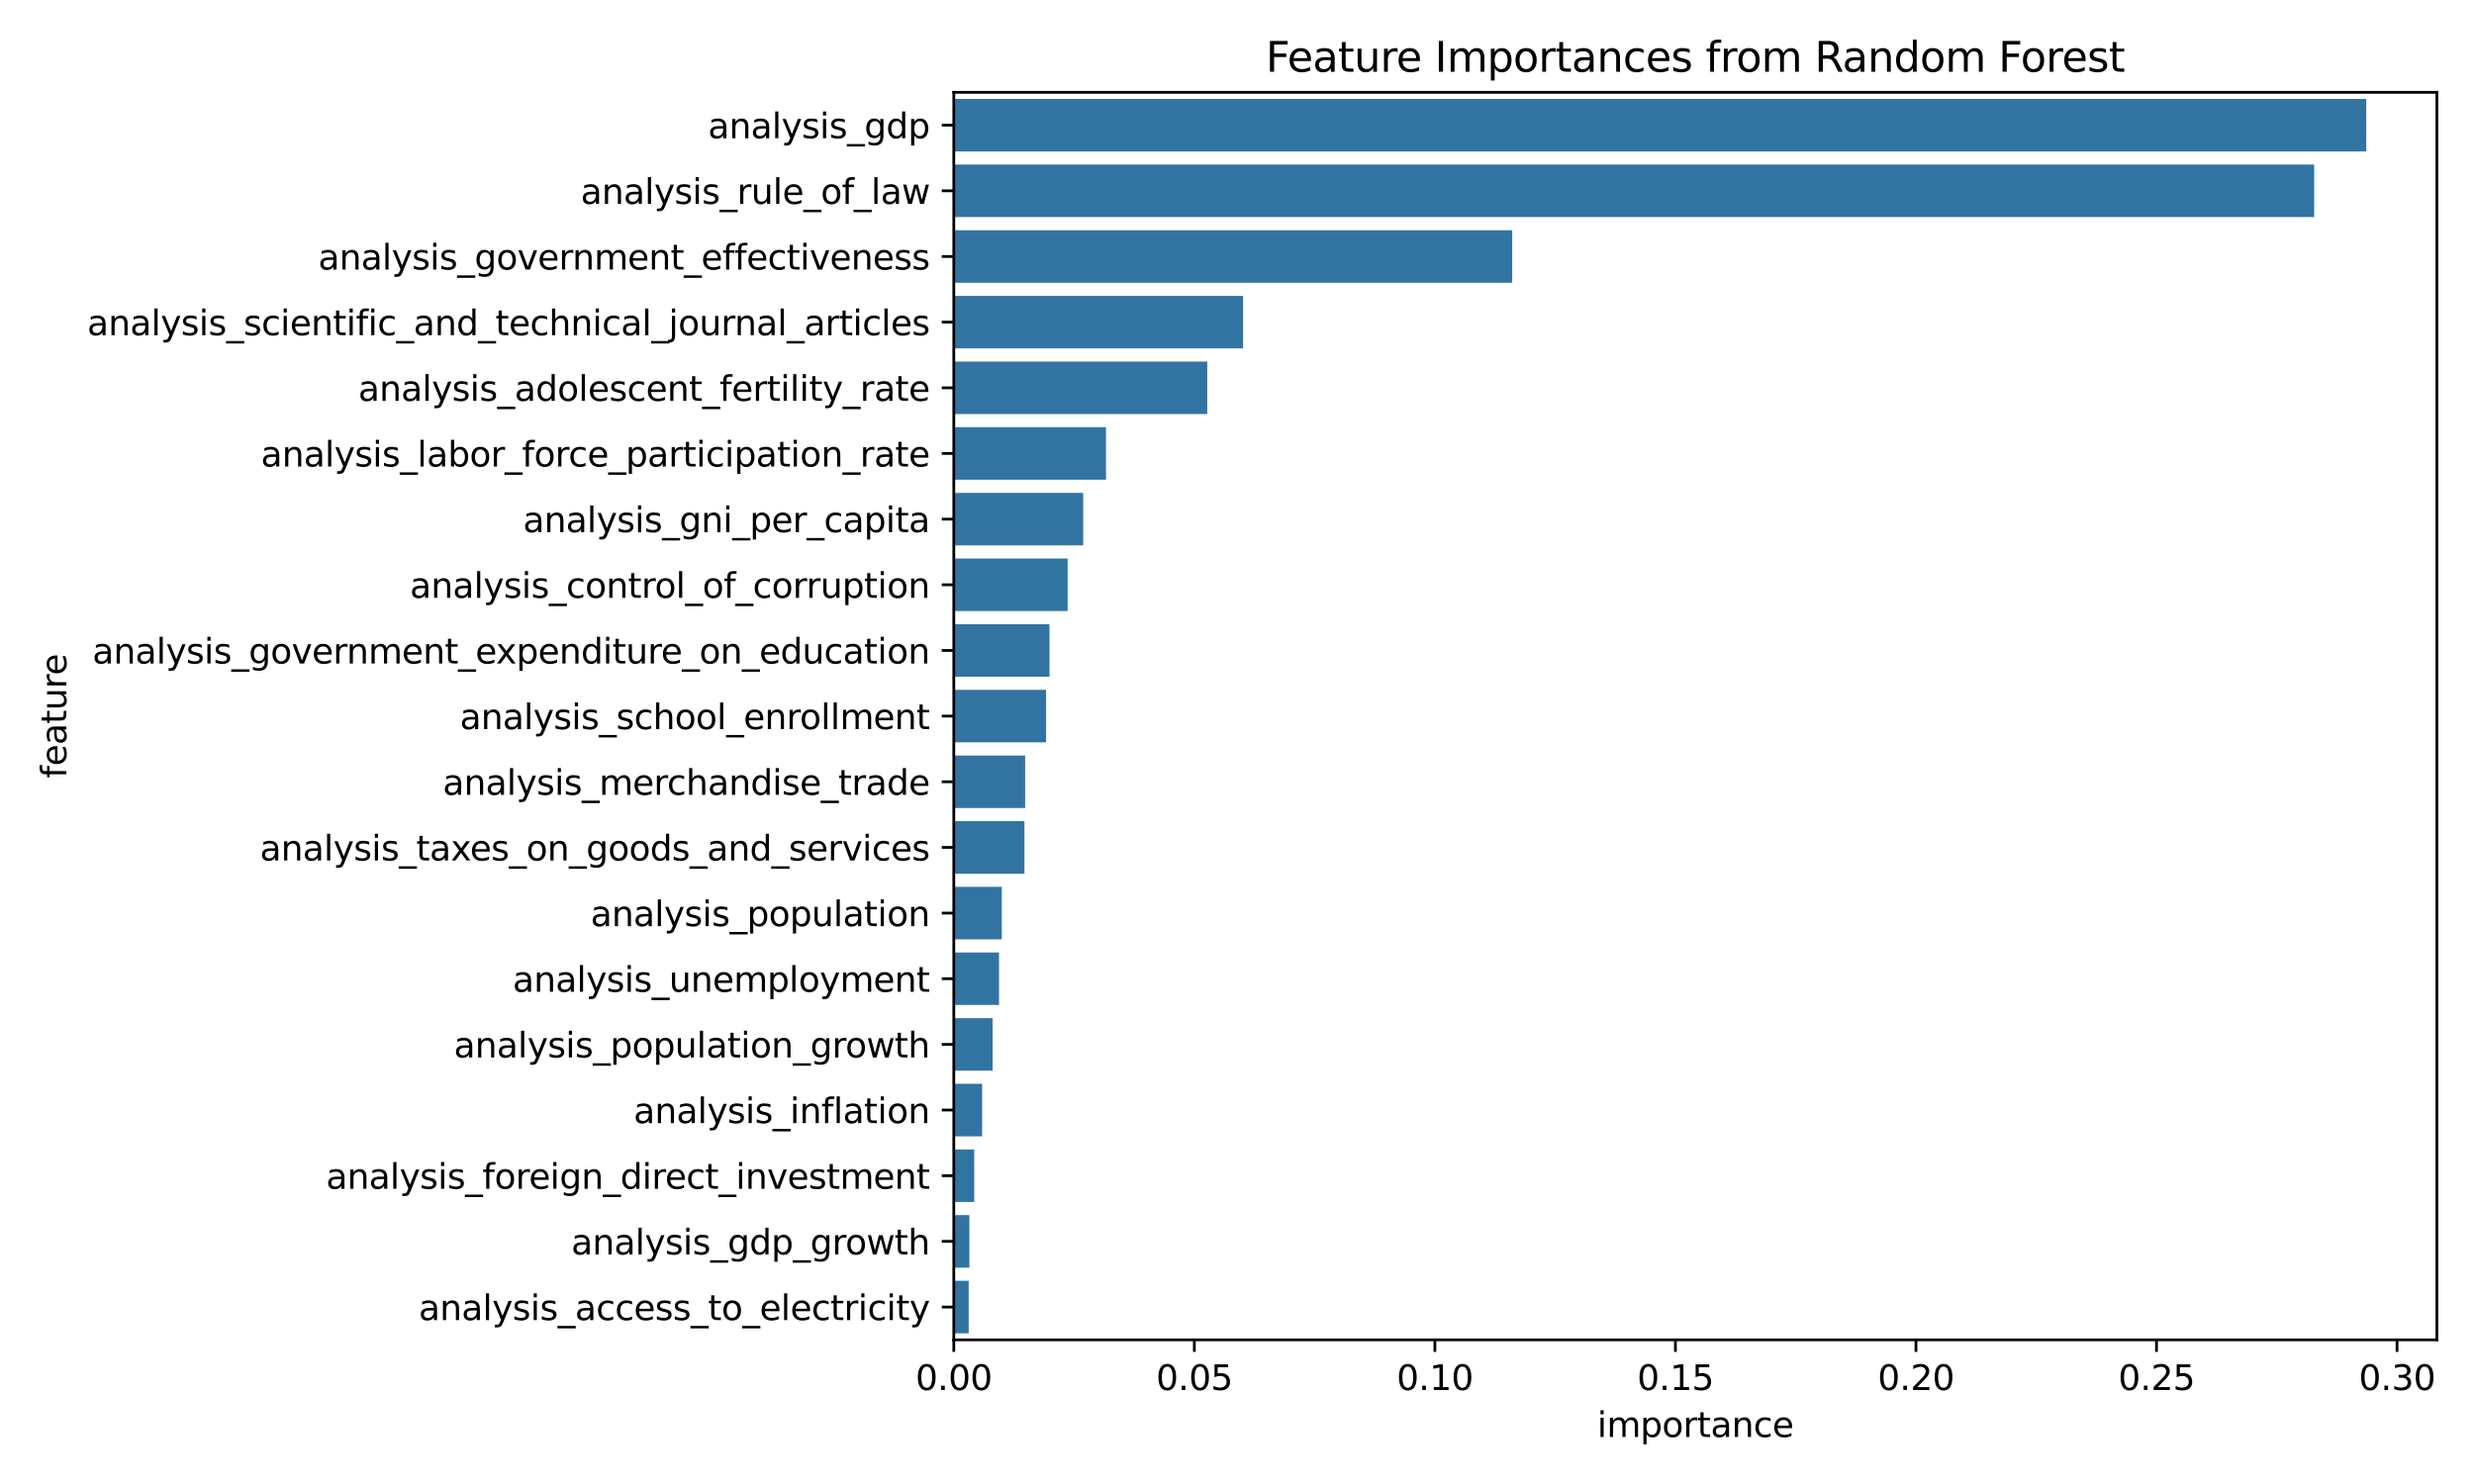 <?xml version="1.0" encoding="utf-8" standalone="no"?>
<!DOCTYPE svg PUBLIC "-//W3C//DTD SVG 1.1//EN"
  "http://www.w3.org/Graphics/SVG/1.1/DTD/svg11.dtd">
<svg xmlns:xlink="http://www.w3.org/1999/xlink" width="720pt" height="432pt" viewBox="0 0 720 432" xmlns="http://www.w3.org/2000/svg" version="1.1">
 <defs>
  <style type="text/css">*{stroke-linejoin: round; stroke-linecap: butt}</style>
 </defs>
 <g id="figure_1">
  <g id="patch_1">
   <path d="M 0 432 
L 720 432 
L 720 0 
L 0 0 
z
" style="fill: #ffffff"/>
  </g>
  <g id="axes_1">
   <g id="patch_2">
    <path d="M 277.58 390.04 
L 709.2 390.04 
L 709.2 26.88 
L 277.58 26.88 
z
" style="fill: #ffffff"/>
   </g>
   <g id="patch_3">
    <path d="M 277.58 28.791 
L 688.647 28.791 
L 688.647 44.082 
L 277.58 44.082 
z
" clip-path="url(#pe5f4364e34)" style="fill: #3274a1"/>
   </g>
   <g id="patch_4">
    <path d="M 277.58 47.905 
L 673.481 47.905 
L 673.481 63.196 
L 277.58 63.196 
z
" clip-path="url(#pe5f4364e34)" style="fill: #3274a1"/>
   </g>
   <g id="patch_5">
    <path d="M 277.58 67.019 
L 440.093 67.019 
L 440.093 82.31 
L 277.58 82.31 
z
" clip-path="url(#pe5f4364e34)" style="fill: #3274a1"/>
   </g>
   <g id="patch_6">
    <path d="M 277.58 86.132 
L 361.78 86.132 
L 361.78 101.423 
L 277.58 101.423 
z
" clip-path="url(#pe5f4364e34)" style="fill: #3274a1"/>
   </g>
   <g id="patch_7">
    <path d="M 277.58 105.246 
L 351.348 105.246 
L 351.348 120.537 
L 277.58 120.537 
z
" clip-path="url(#pe5f4364e34)" style="fill: #3274a1"/>
   </g>
   <g id="patch_8">
    <path d="M 277.58 124.36 
L 321.874 124.36 
L 321.874 139.651 
L 277.58 139.651 
z
" clip-path="url(#pe5f4364e34)" style="fill: #3274a1"/>
   </g>
   <g id="patch_9">
    <path d="M 277.58 143.473 
L 315.24 143.473 
L 315.24 158.764 
L 277.58 158.764 
z
" clip-path="url(#pe5f4364e34)" style="fill: #3274a1"/>
   </g>
   <g id="patch_10">
    <path d="M 277.58 162.587 
L 310.707 162.587 
L 310.707 177.878 
L 277.58 177.878 
z
" clip-path="url(#pe5f4364e34)" style="fill: #3274a1"/>
   </g>
   <g id="patch_11">
    <path d="M 277.58 181.701 
L 305.433 181.701 
L 305.433 196.992 
L 277.58 196.992 
z
" clip-path="url(#pe5f4364e34)" style="fill: #3274a1"/>
   </g>
   <g id="patch_12">
    <path d="M 277.58 200.815 
L 304.435 200.815 
L 304.435 216.105 
L 277.58 216.105 
z
" clip-path="url(#pe5f4364e34)" style="fill: #3274a1"/>
   </g>
   <g id="patch_13">
    <path d="M 277.58 219.928 
L 298.348 219.928 
L 298.348 235.219 
L 277.58 235.219 
z
" clip-path="url(#pe5f4364e34)" style="fill: #3274a1"/>
   </g>
   <g id="patch_14">
    <path d="M 277.58 239.042 
L 298.137 239.042 
L 298.137 254.333 
L 277.58 254.333 
z
" clip-path="url(#pe5f4364e34)" style="fill: #3274a1"/>
   </g>
   <g id="patch_15">
    <path d="M 277.58 258.156 
L 291.556 258.156 
L 291.556 273.447 
L 277.58 273.447 
z
" clip-path="url(#pe5f4364e34)" style="fill: #3274a1"/>
   </g>
   <g id="patch_16">
    <path d="M 277.58 277.269 
L 290.743 277.269 
L 290.743 292.56 
L 277.58 292.56 
z
" clip-path="url(#pe5f4364e34)" style="fill: #3274a1"/>
   </g>
   <g id="patch_17">
    <path d="M 277.58 296.383 
L 288.883 296.383 
L 288.883 311.674 
L 277.58 311.674 
z
" clip-path="url(#pe5f4364e34)" style="fill: #3274a1"/>
   </g>
   <g id="patch_18">
    <path d="M 277.58 315.497 
L 285.831 315.497 
L 285.831 330.788 
L 277.58 330.788 
z
" clip-path="url(#pe5f4364e34)" style="fill: #3274a1"/>
   </g>
   <g id="patch_19">
    <path d="M 277.58 334.61 
L 283.525 334.61 
L 283.525 349.901 
L 277.58 349.901 
z
" clip-path="url(#pe5f4364e34)" style="fill: #3274a1"/>
   </g>
   <g id="patch_20">
    <path d="M 277.58 353.724 
L 282.122 353.724 
L 282.122 369.015 
L 277.58 369.015 
z
" clip-path="url(#pe5f4364e34)" style="fill: #3274a1"/>
   </g>
   <g id="patch_21">
    <path d="M 277.58 372.838 
L 281.915 372.838 
L 281.915 388.129 
L 277.58 388.129 
z
" clip-path="url(#pe5f4364e34)" style="fill: #3274a1"/>
   </g>
   <g id="matplotlib.axis_1">
    <g id="xtick_1">
     <g id="line2d_1">
      <defs>
       <path id="m0c8dd15ac9" d="M 0 0 
L 0 3.5 
" style="stroke: #000000; stroke-width: 0.8"/>
      </defs>
      <g>
       <use xlink:href="#m0c8dd15ac9" x="277.58" y="390.04" style="stroke: #000000; stroke-width: 0.8"/>
      </g>
     </g>
     <g id="text_1">
      <!-- 0.00 -->
      <g transform="translate(266.447 404.638) scale(0.1 -0.1)">
       <defs>
        <path id="DejaVuSans-30" d="M 2034 4250 
Q 1547 4250 1301 3770 
Q 1056 3291 1056 2328 
Q 1056 1369 1301 889 
Q 1547 409 2034 409 
Q 2525 409 2770 889 
Q 3016 1369 3016 2328 
Q 3016 3291 2770 3770 
Q 2525 4250 2034 4250 
z
M 2034 4750 
Q 2819 4750 3233 4129 
Q 3647 3509 3647 2328 
Q 3647 1150 3233 529 
Q 2819 -91 2034 -91 
Q 1250 -91 836 529 
Q 422 1150 422 2328 
Q 422 3509 836 4129 
Q 1250 4750 2034 4750 
z
" transform="scale(0.016)"/>
        <path id="DejaVuSans-2e" d="M 684 794 
L 1344 794 
L 1344 0 
L 684 0 
L 684 794 
z
" transform="scale(0.016)"/>
       </defs>
       <use xlink:href="#DejaVuSans-30"/>
       <use xlink:href="#DejaVuSans-2e" transform="translate(63.623 0)"/>
       <use xlink:href="#DejaVuSans-30" transform="translate(95.41 0)"/>
       <use xlink:href="#DejaVuSans-30" transform="translate(159.033 0)"/>
      </g>
     </g>
    </g>
    <g id="xtick_2">
     <g id="line2d_2">
      <g>
       <use xlink:href="#m0c8dd15ac9" x="347.584" y="390.04" style="stroke: #000000; stroke-width: 0.8"/>
      </g>
     </g>
     <g id="text_2">
      <!-- 0.05 -->
      <g transform="translate(336.451 404.638) scale(0.1 -0.1)">
       <defs>
        <path id="DejaVuSans-35" d="M 691 4666 
L 3169 4666 
L 3169 4134 
L 1269 4134 
L 1269 2991 
Q 1406 3038 1543 3061 
Q 1681 3084 1819 3084 
Q 2600 3084 3056 2656 
Q 3513 2228 3513 1497 
Q 3513 744 3044 326 
Q 2575 -91 1722 -91 
Q 1428 -91 1123 -41 
Q 819 9 494 109 
L 494 744 
Q 775 591 1075 516 
Q 1375 441 1709 441 
Q 2250 441 2565 725 
Q 2881 1009 2881 1497 
Q 2881 1984 2565 2268 
Q 2250 2553 1709 2553 
Q 1456 2553 1204 2497 
Q 953 2441 691 2322 
L 691 4666 
z
" transform="scale(0.016)"/>
       </defs>
       <use xlink:href="#DejaVuSans-30"/>
       <use xlink:href="#DejaVuSans-2e" transform="translate(63.623 0)"/>
       <use xlink:href="#DejaVuSans-30" transform="translate(95.41 0)"/>
       <use xlink:href="#DejaVuSans-35" transform="translate(159.033 0)"/>
      </g>
     </g>
    </g>
    <g id="xtick_3">
     <g id="line2d_3">
      <g>
       <use xlink:href="#m0c8dd15ac9" x="417.588" y="390.04" style="stroke: #000000; stroke-width: 0.8"/>
      </g>
     </g>
     <g id="text_3">
      <!-- 0.10 -->
      <g transform="translate(406.455 404.638) scale(0.1 -0.1)">
       <defs>
        <path id="DejaVuSans-31" d="M 794 531 
L 1825 531 
L 1825 4091 
L 703 3866 
L 703 4441 
L 1819 4666 
L 2450 4666 
L 2450 531 
L 3481 531 
L 3481 0 
L 794 0 
L 794 531 
z
" transform="scale(0.016)"/>
       </defs>
       <use xlink:href="#DejaVuSans-30"/>
       <use xlink:href="#DejaVuSans-2e" transform="translate(63.623 0)"/>
       <use xlink:href="#DejaVuSans-31" transform="translate(95.41 0)"/>
       <use xlink:href="#DejaVuSans-30" transform="translate(159.033 0)"/>
      </g>
     </g>
    </g>
    <g id="xtick_4">
     <g id="line2d_4">
      <g>
       <use xlink:href="#m0c8dd15ac9" x="487.592" y="390.04" style="stroke: #000000; stroke-width: 0.8"/>
      </g>
     </g>
     <g id="text_4">
      <!-- 0.15 -->
      <g transform="translate(476.459 404.638) scale(0.1 -0.1)">
       <use xlink:href="#DejaVuSans-30"/>
       <use xlink:href="#DejaVuSans-2e" transform="translate(63.623 0)"/>
       <use xlink:href="#DejaVuSans-31" transform="translate(95.41 0)"/>
       <use xlink:href="#DejaVuSans-35" transform="translate(159.033 0)"/>
      </g>
     </g>
    </g>
    <g id="xtick_5">
     <g id="line2d_5">
      <g>
       <use xlink:href="#m0c8dd15ac9" x="557.596" y="390.04" style="stroke: #000000; stroke-width: 0.8"/>
      </g>
     </g>
     <g id="text_5">
      <!-- 0.20 -->
      <g transform="translate(546.463 404.638) scale(0.1 -0.1)">
       <defs>
        <path id="DejaVuSans-32" d="M 1228 531 
L 3431 531 
L 3431 0 
L 469 0 
L 469 531 
Q 828 903 1448 1529 
Q 2069 2156 2228 2338 
Q 2531 2678 2651 2914 
Q 2772 3150 2772 3378 
Q 2772 3750 2511 3984 
Q 2250 4219 1831 4219 
Q 1534 4219 1204 4116 
Q 875 4013 500 3803 
L 500 4441 
Q 881 4594 1212 4672 
Q 1544 4750 1819 4750 
Q 2544 4750 2975 4387 
Q 3406 4025 3406 3419 
Q 3406 3131 3298 2873 
Q 3191 2616 2906 2266 
Q 2828 2175 2409 1742 
Q 1991 1309 1228 531 
z
" transform="scale(0.016)"/>
       </defs>
       <use xlink:href="#DejaVuSans-30"/>
       <use xlink:href="#DejaVuSans-2e" transform="translate(63.623 0)"/>
       <use xlink:href="#DejaVuSans-32" transform="translate(95.41 0)"/>
       <use xlink:href="#DejaVuSans-30" transform="translate(159.033 0)"/>
      </g>
     </g>
    </g>
    <g id="xtick_6">
     <g id="line2d_6">
      <g>
       <use xlink:href="#m0c8dd15ac9" x="627.6" y="390.04" style="stroke: #000000; stroke-width: 0.8"/>
      </g>
     </g>
     <g id="text_6">
      <!-- 0.25 -->
      <g transform="translate(616.467 404.638) scale(0.1 -0.1)">
       <use xlink:href="#DejaVuSans-30"/>
       <use xlink:href="#DejaVuSans-2e" transform="translate(63.623 0)"/>
       <use xlink:href="#DejaVuSans-32" transform="translate(95.41 0)"/>
       <use xlink:href="#DejaVuSans-35" transform="translate(159.033 0)"/>
      </g>
     </g>
    </g>
    <g id="xtick_7">
     <g id="line2d_7">
      <g>
       <use xlink:href="#m0c8dd15ac9" x="697.604" y="390.04" style="stroke: #000000; stroke-width: 0.8"/>
      </g>
     </g>
     <g id="text_7">
      <!-- 0.30 -->
      <g transform="translate(686.471 404.638) scale(0.1 -0.1)">
       <defs>
        <path id="DejaVuSans-33" d="M 2597 2516 
Q 3050 2419 3304 2112 
Q 3559 1806 3559 1356 
Q 3559 666 3084 287 
Q 2609 -91 1734 -91 
Q 1441 -91 1130 -33 
Q 819 25 488 141 
L 488 750 
Q 750 597 1062 519 
Q 1375 441 1716 441 
Q 2309 441 2620 675 
Q 2931 909 2931 1356 
Q 2931 1769 2642 2001 
Q 2353 2234 1838 2234 
L 1294 2234 
L 1294 2753 
L 1863 2753 
Q 2328 2753 2575 2939 
Q 2822 3125 2822 3475 
Q 2822 3834 2567 4026 
Q 2313 4219 1838 4219 
Q 1578 4219 1281 4162 
Q 984 4106 628 3988 
L 628 4550 
Q 988 4650 1302 4700 
Q 1616 4750 1894 4750 
Q 2613 4750 3031 4423 
Q 3450 4097 3450 3541 
Q 3450 3153 3228 2886 
Q 3006 2619 2597 2516 
z
" transform="scale(0.016)"/>
       </defs>
       <use xlink:href="#DejaVuSans-30"/>
       <use xlink:href="#DejaVuSans-2e" transform="translate(63.623 0)"/>
       <use xlink:href="#DejaVuSans-33" transform="translate(95.41 0)"/>
       <use xlink:href="#DejaVuSans-30" transform="translate(159.033 0)"/>
      </g>
     </g>
    </g>
    <g id="text_8">
     <!-- importance -->
     <g transform="translate(464.823 418.317) scale(0.1 -0.1)">
      <defs>
       <path id="DejaVuSans-69" d="M 603 3500 
L 1178 3500 
L 1178 0 
L 603 0 
L 603 3500 
z
M 603 4863 
L 1178 4863 
L 1178 4134 
L 603 4134 
L 603 4863 
z
" transform="scale(0.016)"/>
       <path id="DejaVuSans-6d" d="M 3328 2828 
Q 3544 3216 3844 3400 
Q 4144 3584 4550 3584 
Q 5097 3584 5394 3201 
Q 5691 2819 5691 2113 
L 5691 0 
L 5113 0 
L 5113 2094 
Q 5113 2597 4934 2840 
Q 4756 3084 4391 3084 
Q 3944 3084 3684 2787 
Q 3425 2491 3425 1978 
L 3425 0 
L 2847 0 
L 2847 2094 
Q 2847 2600 2669 2842 
Q 2491 3084 2119 3084 
Q 1678 3084 1418 2786 
Q 1159 2488 1159 1978 
L 1159 0 
L 581 0 
L 581 3500 
L 1159 3500 
L 1159 2956 
Q 1356 3278 1631 3431 
Q 1906 3584 2284 3584 
Q 2666 3584 2933 3390 
Q 3200 3197 3328 2828 
z
" transform="scale(0.016)"/>
       <path id="DejaVuSans-70" d="M 1159 525 
L 1159 -1331 
L 581 -1331 
L 581 3500 
L 1159 3500 
L 1159 2969 
Q 1341 3281 1617 3432 
Q 1894 3584 2278 3584 
Q 2916 3584 3314 3078 
Q 3713 2572 3713 1747 
Q 3713 922 3314 415 
Q 2916 -91 2278 -91 
Q 1894 -91 1617 61 
Q 1341 213 1159 525 
z
M 3116 1747 
Q 3116 2381 2855 2742 
Q 2594 3103 2138 3103 
Q 1681 3103 1420 2742 
Q 1159 2381 1159 1747 
Q 1159 1113 1420 752 
Q 1681 391 2138 391 
Q 2594 391 2855 752 
Q 3116 1113 3116 1747 
z
" transform="scale(0.016)"/>
       <path id="DejaVuSans-6f" d="M 1959 3097 
Q 1497 3097 1228 2736 
Q 959 2375 959 1747 
Q 959 1119 1226 758 
Q 1494 397 1959 397 
Q 2419 397 2687 759 
Q 2956 1122 2956 1747 
Q 2956 2369 2687 2733 
Q 2419 3097 1959 3097 
z
M 1959 3584 
Q 2709 3584 3137 3096 
Q 3566 2609 3566 1747 
Q 3566 888 3137 398 
Q 2709 -91 1959 -91 
Q 1206 -91 779 398 
Q 353 888 353 1747 
Q 353 2609 779 3096 
Q 1206 3584 1959 3584 
z
" transform="scale(0.016)"/>
       <path id="DejaVuSans-72" d="M 2631 2963 
Q 2534 3019 2420 3045 
Q 2306 3072 2169 3072 
Q 1681 3072 1420 2755 
Q 1159 2438 1159 1844 
L 1159 0 
L 581 0 
L 581 3500 
L 1159 3500 
L 1159 2956 
Q 1341 3275 1631 3429 
Q 1922 3584 2338 3584 
Q 2397 3584 2469 3576 
Q 2541 3569 2628 3553 
L 2631 2963 
z
" transform="scale(0.016)"/>
       <path id="DejaVuSans-74" d="M 1172 4494 
L 1172 3500 
L 2356 3500 
L 2356 3053 
L 1172 3053 
L 1172 1153 
Q 1172 725 1289 603 
Q 1406 481 1766 481 
L 2356 481 
L 2356 0 
L 1766 0 
Q 1100 0 847 248 
Q 594 497 594 1153 
L 594 3053 
L 172 3053 
L 172 3500 
L 594 3500 
L 594 4494 
L 1172 4494 
z
" transform="scale(0.016)"/>
       <path id="DejaVuSans-61" d="M 2194 1759 
Q 1497 1759 1228 1600 
Q 959 1441 959 1056 
Q 959 750 1161 570 
Q 1363 391 1709 391 
Q 2188 391 2477 730 
Q 2766 1069 2766 1631 
L 2766 1759 
L 2194 1759 
z
M 3341 1997 
L 3341 0 
L 2766 0 
L 2766 531 
Q 2569 213 2275 61 
Q 1981 -91 1556 -91 
Q 1019 -91 701 211 
Q 384 513 384 1019 
Q 384 1609 779 1909 
Q 1175 2209 1959 2209 
L 2766 2209 
L 2766 2266 
Q 2766 2663 2505 2880 
Q 2244 3097 1772 3097 
Q 1472 3097 1187 3025 
Q 903 2953 641 2809 
L 641 3341 
Q 956 3463 1253 3523 
Q 1550 3584 1831 3584 
Q 2591 3584 2966 3190 
Q 3341 2797 3341 1997 
z
" transform="scale(0.016)"/>
       <path id="DejaVuSans-6e" d="M 3513 2113 
L 3513 0 
L 2938 0 
L 2938 2094 
Q 2938 2591 2744 2837 
Q 2550 3084 2163 3084 
Q 1697 3084 1428 2787 
Q 1159 2491 1159 1978 
L 1159 0 
L 581 0 
L 581 3500 
L 1159 3500 
L 1159 2956 
Q 1366 3272 1645 3428 
Q 1925 3584 2291 3584 
Q 2894 3584 3203 3211 
Q 3513 2838 3513 2113 
z
" transform="scale(0.016)"/>
       <path id="DejaVuSans-63" d="M 3122 3366 
L 3122 2828 
Q 2878 2963 2633 3030 
Q 2388 3097 2138 3097 
Q 1578 3097 1268 2742 
Q 959 2388 959 1747 
Q 959 1106 1268 751 
Q 1578 397 2138 397 
Q 2388 397 2633 464 
Q 2878 531 3122 666 
L 3122 134 
Q 2881 22 2623 -34 
Q 2366 -91 2075 -91 
Q 1284 -91 818 406 
Q 353 903 353 1747 
Q 353 2603 823 3093 
Q 1294 3584 2113 3584 
Q 2378 3584 2631 3529 
Q 2884 3475 3122 3366 
z
" transform="scale(0.016)"/>
       <path id="DejaVuSans-65" d="M 3597 1894 
L 3597 1613 
L 953 1613 
Q 991 1019 1311 708 
Q 1631 397 2203 397 
Q 2534 397 2845 478 
Q 3156 559 3463 722 
L 3463 178 
Q 3153 47 2828 -22 
Q 2503 -91 2169 -91 
Q 1331 -91 842 396 
Q 353 884 353 1716 
Q 353 2575 817 3079 
Q 1281 3584 2069 3584 
Q 2775 3584 3186 3129 
Q 3597 2675 3597 1894 
z
M 3022 2063 
Q 3016 2534 2758 2815 
Q 2500 3097 2075 3097 
Q 1594 3097 1305 2825 
Q 1016 2553 972 2059 
L 3022 2063 
z
" transform="scale(0.016)"/>
      </defs>
      <use xlink:href="#DejaVuSans-69"/>
      <use xlink:href="#DejaVuSans-6d" transform="translate(27.783 0)"/>
      <use xlink:href="#DejaVuSans-70" transform="translate(125.195 0)"/>
      <use xlink:href="#DejaVuSans-6f" transform="translate(188.672 0)"/>
      <use xlink:href="#DejaVuSans-72" transform="translate(249.854 0)"/>
      <use xlink:href="#DejaVuSans-74" transform="translate(290.967 0)"/>
      <use xlink:href="#DejaVuSans-61" transform="translate(330.176 0)"/>
      <use xlink:href="#DejaVuSans-6e" transform="translate(391.455 0)"/>
      <use xlink:href="#DejaVuSans-63" transform="translate(454.834 0)"/>
      <use xlink:href="#DejaVuSans-65" transform="translate(509.814 0)"/>
     </g>
    </g>
   </g>
   <g id="matplotlib.axis_2">
    <g id="ytick_1">
     <g id="line2d_8">
      <defs>
       <path id="ma585aca0df" d="M 0 0 
L -3.5 0 
" style="stroke: #000000; stroke-width: 0.8"/>
      </defs>
      <g>
       <use xlink:href="#ma585aca0df" x="277.58" y="36.437" style="stroke: #000000; stroke-width: 0.8"/>
      </g>
     </g>
     <g id="text_9">
      <!-- analysis_gdp -->
      <g transform="translate(206.047 40.236) scale(0.1 -0.1)">
       <defs>
        <path id="DejaVuSans-6c" d="M 603 4863 
L 1178 4863 
L 1178 0 
L 603 0 
L 603 4863 
z
" transform="scale(0.016)"/>
        <path id="DejaVuSans-79" d="M 2059 -325 
Q 1816 -950 1584 -1140 
Q 1353 -1331 966 -1331 
L 506 -1331 
L 506 -850 
L 844 -850 
Q 1081 -850 1212 -737 
Q 1344 -625 1503 -206 
L 1606 56 
L 191 3500 
L 800 3500 
L 1894 763 
L 2988 3500 
L 3597 3500 
L 2059 -325 
z
" transform="scale(0.016)"/>
        <path id="DejaVuSans-73" d="M 2834 3397 
L 2834 2853 
Q 2591 2978 2328 3040 
Q 2066 3103 1784 3103 
Q 1356 3103 1142 2972 
Q 928 2841 928 2578 
Q 928 2378 1081 2264 
Q 1234 2150 1697 2047 
L 1894 2003 
Q 2506 1872 2764 1633 
Q 3022 1394 3022 966 
Q 3022 478 2636 193 
Q 2250 -91 1575 -91 
Q 1294 -91 989 -36 
Q 684 19 347 128 
L 347 722 
Q 666 556 975 473 
Q 1284 391 1588 391 
Q 1994 391 2212 530 
Q 2431 669 2431 922 
Q 2431 1156 2273 1281 
Q 2116 1406 1581 1522 
L 1381 1569 
Q 847 1681 609 1914 
Q 372 2147 372 2553 
Q 372 3047 722 3315 
Q 1072 3584 1716 3584 
Q 2034 3584 2315 3537 
Q 2597 3491 2834 3397 
z
" transform="scale(0.016)"/>
        <path id="DejaVuSans-5f" d="M 3263 -1063 
L 3263 -1509 
L -63 -1509 
L -63 -1063 
L 3263 -1063 
z
" transform="scale(0.016)"/>
        <path id="DejaVuSans-67" d="M 2906 1791 
Q 2906 2416 2648 2759 
Q 2391 3103 1925 3103 
Q 1463 3103 1205 2759 
Q 947 2416 947 1791 
Q 947 1169 1205 825 
Q 1463 481 1925 481 
Q 2391 481 2648 825 
Q 2906 1169 2906 1791 
z
M 3481 434 
Q 3481 -459 3084 -895 
Q 2688 -1331 1869 -1331 
Q 1566 -1331 1297 -1286 
Q 1028 -1241 775 -1147 
L 775 -588 
Q 1028 -725 1275 -790 
Q 1522 -856 1778 -856 
Q 2344 -856 2625 -561 
Q 2906 -266 2906 331 
L 2906 616 
Q 2728 306 2450 153 
Q 2172 0 1784 0 
Q 1141 0 747 490 
Q 353 981 353 1791 
Q 353 2603 747 3093 
Q 1141 3584 1784 3584 
Q 2172 3584 2450 3431 
Q 2728 3278 2906 2969 
L 2906 3500 
L 3481 3500 
L 3481 434 
z
" transform="scale(0.016)"/>
        <path id="DejaVuSans-64" d="M 2906 2969 
L 2906 4863 
L 3481 4863 
L 3481 0 
L 2906 0 
L 2906 525 
Q 2725 213 2448 61 
Q 2172 -91 1784 -91 
Q 1150 -91 751 415 
Q 353 922 353 1747 
Q 353 2572 751 3078 
Q 1150 3584 1784 3584 
Q 2172 3584 2448 3432 
Q 2725 3281 2906 2969 
z
M 947 1747 
Q 947 1113 1208 752 
Q 1469 391 1925 391 
Q 2381 391 2643 752 
Q 2906 1113 2906 1747 
Q 2906 2381 2643 2742 
Q 2381 3103 1925 3103 
Q 1469 3103 1208 2742 
Q 947 2381 947 1747 
z
" transform="scale(0.016)"/>
       </defs>
       <use xlink:href="#DejaVuSans-61"/>
       <use xlink:href="#DejaVuSans-6e" transform="translate(61.279 0)"/>
       <use xlink:href="#DejaVuSans-61" transform="translate(124.658 0)"/>
       <use xlink:href="#DejaVuSans-6c" transform="translate(185.938 0)"/>
       <use xlink:href="#DejaVuSans-79" transform="translate(213.721 0)"/>
       <use xlink:href="#DejaVuSans-73" transform="translate(272.9 0)"/>
       <use xlink:href="#DejaVuSans-69" transform="translate(325 0)"/>
       <use xlink:href="#DejaVuSans-73" transform="translate(352.783 0)"/>
       <use xlink:href="#DejaVuSans-5f" transform="translate(404.883 0)"/>
       <use xlink:href="#DejaVuSans-67" transform="translate(454.883 0)"/>
       <use xlink:href="#DejaVuSans-64" transform="translate(518.359 0)"/>
       <use xlink:href="#DejaVuSans-70" transform="translate(581.836 0)"/>
      </g>
     </g>
    </g>
    <g id="ytick_2">
     <g id="line2d_9">
      <g>
       <use xlink:href="#ma585aca0df" x="277.58" y="55.551" style="stroke: #000000; stroke-width: 0.8"/>
      </g>
     </g>
     <g id="text_10">
      <!-- analysis_rule_of_law -->
      <g transform="translate(168.989 59.35) scale(0.1 -0.1)">
       <defs>
        <path id="DejaVuSans-75" d="M 544 1381 
L 544 3500 
L 1119 3500 
L 1119 1403 
Q 1119 906 1312 657 
Q 1506 409 1894 409 
Q 2359 409 2629 706 
Q 2900 1003 2900 1516 
L 2900 3500 
L 3475 3500 
L 3475 0 
L 2900 0 
L 2900 538 
Q 2691 219 2414 64 
Q 2138 -91 1772 -91 
Q 1169 -91 856 284 
Q 544 659 544 1381 
z
M 1991 3584 
L 1991 3584 
z
" transform="scale(0.016)"/>
        <path id="DejaVuSans-66" d="M 2375 4863 
L 2375 4384 
L 1825 4384 
Q 1516 4384 1395 4259 
Q 1275 4134 1275 3809 
L 1275 3500 
L 2222 3500 
L 2222 3053 
L 1275 3053 
L 1275 0 
L 697 0 
L 697 3053 
L 147 3053 
L 147 3500 
L 697 3500 
L 697 3744 
Q 697 4328 969 4595 
Q 1241 4863 1831 4863 
L 2375 4863 
z
" transform="scale(0.016)"/>
        <path id="DejaVuSans-77" d="M 269 3500 
L 844 3500 
L 1563 769 
L 2278 3500 
L 2956 3500 
L 3675 769 
L 4391 3500 
L 4966 3500 
L 4050 0 
L 3372 0 
L 2619 2869 
L 1863 0 
L 1184 0 
L 269 3500 
z
" transform="scale(0.016)"/>
       </defs>
       <use xlink:href="#DejaVuSans-61"/>
       <use xlink:href="#DejaVuSans-6e" transform="translate(61.279 0)"/>
       <use xlink:href="#DejaVuSans-61" transform="translate(124.658 0)"/>
       <use xlink:href="#DejaVuSans-6c" transform="translate(185.938 0)"/>
       <use xlink:href="#DejaVuSans-79" transform="translate(213.721 0)"/>
       <use xlink:href="#DejaVuSans-73" transform="translate(272.9 0)"/>
       <use xlink:href="#DejaVuSans-69" transform="translate(325 0)"/>
       <use xlink:href="#DejaVuSans-73" transform="translate(352.783 0)"/>
       <use xlink:href="#DejaVuSans-5f" transform="translate(404.883 0)"/>
       <use xlink:href="#DejaVuSans-72" transform="translate(454.883 0)"/>
       <use xlink:href="#DejaVuSans-75" transform="translate(495.996 0)"/>
       <use xlink:href="#DejaVuSans-6c" transform="translate(559.375 0)"/>
       <use xlink:href="#DejaVuSans-65" transform="translate(587.158 0)"/>
       <use xlink:href="#DejaVuSans-5f" transform="translate(648.682 0)"/>
       <use xlink:href="#DejaVuSans-6f" transform="translate(698.682 0)"/>
       <use xlink:href="#DejaVuSans-66" transform="translate(759.863 0)"/>
       <use xlink:href="#DejaVuSans-5f" transform="translate(795.068 0)"/>
       <use xlink:href="#DejaVuSans-6c" transform="translate(845.068 0)"/>
       <use xlink:href="#DejaVuSans-61" transform="translate(872.852 0)"/>
       <use xlink:href="#DejaVuSans-77" transform="translate(934.131 0)"/>
      </g>
     </g>
    </g>
    <g id="ytick_3">
     <g id="line2d_10">
      <g>
       <use xlink:href="#ma585aca0df" x="277.58" y="74.664" style="stroke: #000000; stroke-width: 0.8"/>
      </g>
     </g>
     <g id="text_11">
      <!-- analysis_government_effectiveness -->
      <g transform="translate(92.603 78.463) scale(0.1 -0.1)">
       <defs>
        <path id="DejaVuSans-76" d="M 191 3500 
L 800 3500 
L 1894 563 
L 2988 3500 
L 3597 3500 
L 2284 0 
L 1503 0 
L 191 3500 
z
" transform="scale(0.016)"/>
       </defs>
       <use xlink:href="#DejaVuSans-61"/>
       <use xlink:href="#DejaVuSans-6e" transform="translate(61.279 0)"/>
       <use xlink:href="#DejaVuSans-61" transform="translate(124.658 0)"/>
       <use xlink:href="#DejaVuSans-6c" transform="translate(185.938 0)"/>
       <use xlink:href="#DejaVuSans-79" transform="translate(213.721 0)"/>
       <use xlink:href="#DejaVuSans-73" transform="translate(272.9 0)"/>
       <use xlink:href="#DejaVuSans-69" transform="translate(325 0)"/>
       <use xlink:href="#DejaVuSans-73" transform="translate(352.783 0)"/>
       <use xlink:href="#DejaVuSans-5f" transform="translate(404.883 0)"/>
       <use xlink:href="#DejaVuSans-67" transform="translate(454.883 0)"/>
       <use xlink:href="#DejaVuSans-6f" transform="translate(518.359 0)"/>
       <use xlink:href="#DejaVuSans-76" transform="translate(579.541 0)"/>
       <use xlink:href="#DejaVuSans-65" transform="translate(638.721 0)"/>
       <use xlink:href="#DejaVuSans-72" transform="translate(700.244 0)"/>
       <use xlink:href="#DejaVuSans-6e" transform="translate(739.607 0)"/>
       <use xlink:href="#DejaVuSans-6d" transform="translate(802.986 0)"/>
       <use xlink:href="#DejaVuSans-65" transform="translate(900.398 0)"/>
       <use xlink:href="#DejaVuSans-6e" transform="translate(961.922 0)"/>
       <use xlink:href="#DejaVuSans-74" transform="translate(1025.301 0)"/>
       <use xlink:href="#DejaVuSans-5f" transform="translate(1064.51 0)"/>
       <use xlink:href="#DejaVuSans-65" transform="translate(1114.51 0)"/>
       <use xlink:href="#DejaVuSans-66" transform="translate(1176.033 0)"/>
       <use xlink:href="#DejaVuSans-66" transform="translate(1211.238 0)"/>
       <use xlink:href="#DejaVuSans-65" transform="translate(1246.443 0)"/>
       <use xlink:href="#DejaVuSans-63" transform="translate(1307.967 0)"/>
       <use xlink:href="#DejaVuSans-74" transform="translate(1362.947 0)"/>
       <use xlink:href="#DejaVuSans-69" transform="translate(1402.156 0)"/>
       <use xlink:href="#DejaVuSans-76" transform="translate(1429.939 0)"/>
       <use xlink:href="#DejaVuSans-65" transform="translate(1489.119 0)"/>
       <use xlink:href="#DejaVuSans-6e" transform="translate(1550.643 0)"/>
       <use xlink:href="#DejaVuSans-65" transform="translate(1614.021 0)"/>
       <use xlink:href="#DejaVuSans-73" transform="translate(1675.545 0)"/>
       <use xlink:href="#DejaVuSans-73" transform="translate(1727.645 0)"/>
      </g>
     </g>
    </g>
    <g id="ytick_4">
     <g id="line2d_11">
      <g>
       <use xlink:href="#ma585aca0df" x="277.58" y="93.778" style="stroke: #000000; stroke-width: 0.8"/>
      </g>
     </g>
     <g id="text_12">
      <!-- analysis_scientific_and_technical_journal_articles -->
      <g transform="translate(25.386 97.577) scale(0.1 -0.1)">
       <defs>
        <path id="DejaVuSans-68" d="M 3513 2113 
L 3513 0 
L 2938 0 
L 2938 2094 
Q 2938 2591 2744 2837 
Q 2550 3084 2163 3084 
Q 1697 3084 1428 2787 
Q 1159 2491 1159 1978 
L 1159 0 
L 581 0 
L 581 4863 
L 1159 4863 
L 1159 2956 
Q 1366 3272 1645 3428 
Q 1925 3584 2291 3584 
Q 2894 3584 3203 3211 
Q 3513 2838 3513 2113 
z
" transform="scale(0.016)"/>
        <path id="DejaVuSans-6a" d="M 603 3500 
L 1178 3500 
L 1178 -63 
Q 1178 -731 923 -1031 
Q 669 -1331 103 -1331 
L -116 -1331 
L -116 -844 
L 38 -844 
Q 366 -844 484 -692 
Q 603 -541 603 -63 
L 603 3500 
z
M 603 4863 
L 1178 4863 
L 1178 4134 
L 603 4134 
L 603 4863 
z
" transform="scale(0.016)"/>
       </defs>
       <use xlink:href="#DejaVuSans-61"/>
       <use xlink:href="#DejaVuSans-6e" transform="translate(61.279 0)"/>
       <use xlink:href="#DejaVuSans-61" transform="translate(124.658 0)"/>
       <use xlink:href="#DejaVuSans-6c" transform="translate(185.938 0)"/>
       <use xlink:href="#DejaVuSans-79" transform="translate(213.721 0)"/>
       <use xlink:href="#DejaVuSans-73" transform="translate(272.9 0)"/>
       <use xlink:href="#DejaVuSans-69" transform="translate(325 0)"/>
       <use xlink:href="#DejaVuSans-73" transform="translate(352.783 0)"/>
       <use xlink:href="#DejaVuSans-5f" transform="translate(404.883 0)"/>
       <use xlink:href="#DejaVuSans-73" transform="translate(454.883 0)"/>
       <use xlink:href="#DejaVuSans-63" transform="translate(506.982 0)"/>
       <use xlink:href="#DejaVuSans-69" transform="translate(561.963 0)"/>
       <use xlink:href="#DejaVuSans-65" transform="translate(589.746 0)"/>
       <use xlink:href="#DejaVuSans-6e" transform="translate(651.27 0)"/>
       <use xlink:href="#DejaVuSans-74" transform="translate(714.648 0)"/>
       <use xlink:href="#DejaVuSans-69" transform="translate(753.857 0)"/>
       <use xlink:href="#DejaVuSans-66" transform="translate(781.641 0)"/>
       <use xlink:href="#DejaVuSans-69" transform="translate(816.846 0)"/>
       <use xlink:href="#DejaVuSans-63" transform="translate(844.629 0)"/>
       <use xlink:href="#DejaVuSans-5f" transform="translate(899.609 0)"/>
       <use xlink:href="#DejaVuSans-61" transform="translate(949.609 0)"/>
       <use xlink:href="#DejaVuSans-6e" transform="translate(1010.889 0)"/>
       <use xlink:href="#DejaVuSans-64" transform="translate(1074.268 0)"/>
       <use xlink:href="#DejaVuSans-5f" transform="translate(1137.744 0)"/>
       <use xlink:href="#DejaVuSans-74" transform="translate(1187.744 0)"/>
       <use xlink:href="#DejaVuSans-65" transform="translate(1226.953 0)"/>
       <use xlink:href="#DejaVuSans-63" transform="translate(1288.477 0)"/>
       <use xlink:href="#DejaVuSans-68" transform="translate(1343.457 0)"/>
       <use xlink:href="#DejaVuSans-6e" transform="translate(1406.836 0)"/>
       <use xlink:href="#DejaVuSans-69" transform="translate(1470.215 0)"/>
       <use xlink:href="#DejaVuSans-63" transform="translate(1497.998 0)"/>
       <use xlink:href="#DejaVuSans-61" transform="translate(1552.979 0)"/>
       <use xlink:href="#DejaVuSans-6c" transform="translate(1614.258 0)"/>
       <use xlink:href="#DejaVuSans-5f" transform="translate(1642.041 0)"/>
       <use xlink:href="#DejaVuSans-6a" transform="translate(1692.041 0)"/>
       <use xlink:href="#DejaVuSans-6f" transform="translate(1719.824 0)"/>
       <use xlink:href="#DejaVuSans-75" transform="translate(1781.006 0)"/>
       <use xlink:href="#DejaVuSans-72" transform="translate(1844.385 0)"/>
       <use xlink:href="#DejaVuSans-6e" transform="translate(1883.748 0)"/>
       <use xlink:href="#DejaVuSans-61" transform="translate(1947.127 0)"/>
       <use xlink:href="#DejaVuSans-6c" transform="translate(2008.406 0)"/>
       <use xlink:href="#DejaVuSans-5f" transform="translate(2036.189 0)"/>
       <use xlink:href="#DejaVuSans-61" transform="translate(2086.189 0)"/>
       <use xlink:href="#DejaVuSans-72" transform="translate(2147.469 0)"/>
       <use xlink:href="#DejaVuSans-74" transform="translate(2188.582 0)"/>
       <use xlink:href="#DejaVuSans-69" transform="translate(2227.791 0)"/>
       <use xlink:href="#DejaVuSans-63" transform="translate(2255.574 0)"/>
       <use xlink:href="#DejaVuSans-6c" transform="translate(2310.555 0)"/>
       <use xlink:href="#DejaVuSans-65" transform="translate(2338.338 0)"/>
       <use xlink:href="#DejaVuSans-73" transform="translate(2399.861 0)"/>
      </g>
     </g>
    </g>
    <g id="ytick_5">
     <g id="line2d_12">
      <g>
       <use xlink:href="#ma585aca0df" x="277.58" y="112.892" style="stroke: #000000; stroke-width: 0.8"/>
      </g>
     </g>
     <g id="text_13">
      <!-- analysis_adolescent_fertility_rate -->
      <g transform="translate(104.257 116.691) scale(0.1 -0.1)">
       <use xlink:href="#DejaVuSans-61"/>
       <use xlink:href="#DejaVuSans-6e" transform="translate(61.279 0)"/>
       <use xlink:href="#DejaVuSans-61" transform="translate(124.658 0)"/>
       <use xlink:href="#DejaVuSans-6c" transform="translate(185.938 0)"/>
       <use xlink:href="#DejaVuSans-79" transform="translate(213.721 0)"/>
       <use xlink:href="#DejaVuSans-73" transform="translate(272.9 0)"/>
       <use xlink:href="#DejaVuSans-69" transform="translate(325 0)"/>
       <use xlink:href="#DejaVuSans-73" transform="translate(352.783 0)"/>
       <use xlink:href="#DejaVuSans-5f" transform="translate(404.883 0)"/>
       <use xlink:href="#DejaVuSans-61" transform="translate(454.883 0)"/>
       <use xlink:href="#DejaVuSans-64" transform="translate(516.162 0)"/>
       <use xlink:href="#DejaVuSans-6f" transform="translate(579.639 0)"/>
       <use xlink:href="#DejaVuSans-6c" transform="translate(640.82 0)"/>
       <use xlink:href="#DejaVuSans-65" transform="translate(668.604 0)"/>
       <use xlink:href="#DejaVuSans-73" transform="translate(730.127 0)"/>
       <use xlink:href="#DejaVuSans-63" transform="translate(782.227 0)"/>
       <use xlink:href="#DejaVuSans-65" transform="translate(837.207 0)"/>
       <use xlink:href="#DejaVuSans-6e" transform="translate(898.73 0)"/>
       <use xlink:href="#DejaVuSans-74" transform="translate(962.109 0)"/>
       <use xlink:href="#DejaVuSans-5f" transform="translate(1001.318 0)"/>
       <use xlink:href="#DejaVuSans-66" transform="translate(1051.318 0)"/>
       <use xlink:href="#DejaVuSans-65" transform="translate(1086.523 0)"/>
       <use xlink:href="#DejaVuSans-72" transform="translate(1148.047 0)"/>
       <use xlink:href="#DejaVuSans-74" transform="translate(1189.16 0)"/>
       <use xlink:href="#DejaVuSans-69" transform="translate(1228.369 0)"/>
       <use xlink:href="#DejaVuSans-6c" transform="translate(1256.152 0)"/>
       <use xlink:href="#DejaVuSans-69" transform="translate(1283.936 0)"/>
       <use xlink:href="#DejaVuSans-74" transform="translate(1311.719 0)"/>
       <use xlink:href="#DejaVuSans-79" transform="translate(1350.928 0)"/>
       <use xlink:href="#DejaVuSans-5f" transform="translate(1410.107 0)"/>
       <use xlink:href="#DejaVuSans-72" transform="translate(1460.107 0)"/>
       <use xlink:href="#DejaVuSans-61" transform="translate(1501.221 0)"/>
       <use xlink:href="#DejaVuSans-74" transform="translate(1562.5 0)"/>
       <use xlink:href="#DejaVuSans-65" transform="translate(1601.709 0)"/>
      </g>
     </g>
    </g>
    <g id="ytick_6">
     <g id="line2d_13">
      <g>
       <use xlink:href="#ma585aca0df" x="277.58" y="132.005" style="stroke: #000000; stroke-width: 0.8"/>
      </g>
     </g>
     <g id="text_14">
      <!-- analysis_labor_force_participation_rate -->
      <g transform="translate(75.925 135.804) scale(0.1 -0.1)">
       <defs>
        <path id="DejaVuSans-62" d="M 3116 1747 
Q 3116 2381 2855 2742 
Q 2594 3103 2138 3103 
Q 1681 3103 1420 2742 
Q 1159 2381 1159 1747 
Q 1159 1113 1420 752 
Q 1681 391 2138 391 
Q 2594 391 2855 752 
Q 3116 1113 3116 1747 
z
M 1159 2969 
Q 1341 3281 1617 3432 
Q 1894 3584 2278 3584 
Q 2916 3584 3314 3078 
Q 3713 2572 3713 1747 
Q 3713 922 3314 415 
Q 2916 -91 2278 -91 
Q 1894 -91 1617 61 
Q 1341 213 1159 525 
L 1159 0 
L 581 0 
L 581 4863 
L 1159 4863 
L 1159 2969 
z
" transform="scale(0.016)"/>
       </defs>
       <use xlink:href="#DejaVuSans-61"/>
       <use xlink:href="#DejaVuSans-6e" transform="translate(61.279 0)"/>
       <use xlink:href="#DejaVuSans-61" transform="translate(124.658 0)"/>
       <use xlink:href="#DejaVuSans-6c" transform="translate(185.938 0)"/>
       <use xlink:href="#DejaVuSans-79" transform="translate(213.721 0)"/>
       <use xlink:href="#DejaVuSans-73" transform="translate(272.9 0)"/>
       <use xlink:href="#DejaVuSans-69" transform="translate(325 0)"/>
       <use xlink:href="#DejaVuSans-73" transform="translate(352.783 0)"/>
       <use xlink:href="#DejaVuSans-5f" transform="translate(404.883 0)"/>
       <use xlink:href="#DejaVuSans-6c" transform="translate(454.883 0)"/>
       <use xlink:href="#DejaVuSans-61" transform="translate(482.666 0)"/>
       <use xlink:href="#DejaVuSans-62" transform="translate(543.945 0)"/>
       <use xlink:href="#DejaVuSans-6f" transform="translate(607.422 0)"/>
       <use xlink:href="#DejaVuSans-72" transform="translate(668.604 0)"/>
       <use xlink:href="#DejaVuSans-5f" transform="translate(709.717 0)"/>
       <use xlink:href="#DejaVuSans-66" transform="translate(759.717 0)"/>
       <use xlink:href="#DejaVuSans-6f" transform="translate(794.922 0)"/>
       <use xlink:href="#DejaVuSans-72" transform="translate(856.104 0)"/>
       <use xlink:href="#DejaVuSans-63" transform="translate(894.967 0)"/>
       <use xlink:href="#DejaVuSans-65" transform="translate(949.947 0)"/>
       <use xlink:href="#DejaVuSans-5f" transform="translate(1011.471 0)"/>
       <use xlink:href="#DejaVuSans-70" transform="translate(1061.471 0)"/>
       <use xlink:href="#DejaVuSans-61" transform="translate(1124.947 0)"/>
       <use xlink:href="#DejaVuSans-72" transform="translate(1186.227 0)"/>
       <use xlink:href="#DejaVuSans-74" transform="translate(1227.34 0)"/>
       <use xlink:href="#DejaVuSans-69" transform="translate(1266.549 0)"/>
       <use xlink:href="#DejaVuSans-63" transform="translate(1294.332 0)"/>
       <use xlink:href="#DejaVuSans-69" transform="translate(1349.312 0)"/>
       <use xlink:href="#DejaVuSans-70" transform="translate(1377.096 0)"/>
       <use xlink:href="#DejaVuSans-61" transform="translate(1440.572 0)"/>
       <use xlink:href="#DejaVuSans-74" transform="translate(1501.852 0)"/>
       <use xlink:href="#DejaVuSans-69" transform="translate(1541.061 0)"/>
       <use xlink:href="#DejaVuSans-6f" transform="translate(1568.844 0)"/>
       <use xlink:href="#DejaVuSans-6e" transform="translate(1630.025 0)"/>
       <use xlink:href="#DejaVuSans-5f" transform="translate(1693.404 0)"/>
       <use xlink:href="#DejaVuSans-72" transform="translate(1743.404 0)"/>
       <use xlink:href="#DejaVuSans-61" transform="translate(1784.518 0)"/>
       <use xlink:href="#DejaVuSans-74" transform="translate(1845.797 0)"/>
       <use xlink:href="#DejaVuSans-65" transform="translate(1885.006 0)"/>
      </g>
     </g>
    </g>
    <g id="ytick_7">
     <g id="line2d_14">
      <g>
       <use xlink:href="#ma585aca0df" x="277.58" y="151.119" style="stroke: #000000; stroke-width: 0.8"/>
      </g>
     </g>
     <g id="text_15">
      <!-- analysis_gni_per_capita -->
      <g transform="translate(152.214 154.918) scale(0.1 -0.1)">
       <use xlink:href="#DejaVuSans-61"/>
       <use xlink:href="#DejaVuSans-6e" transform="translate(61.279 0)"/>
       <use xlink:href="#DejaVuSans-61" transform="translate(124.658 0)"/>
       <use xlink:href="#DejaVuSans-6c" transform="translate(185.938 0)"/>
       <use xlink:href="#DejaVuSans-79" transform="translate(213.721 0)"/>
       <use xlink:href="#DejaVuSans-73" transform="translate(272.9 0)"/>
       <use xlink:href="#DejaVuSans-69" transform="translate(325 0)"/>
       <use xlink:href="#DejaVuSans-73" transform="translate(352.783 0)"/>
       <use xlink:href="#DejaVuSans-5f" transform="translate(404.883 0)"/>
       <use xlink:href="#DejaVuSans-67" transform="translate(454.883 0)"/>
       <use xlink:href="#DejaVuSans-6e" transform="translate(518.359 0)"/>
       <use xlink:href="#DejaVuSans-69" transform="translate(581.738 0)"/>
       <use xlink:href="#DejaVuSans-5f" transform="translate(609.521 0)"/>
       <use xlink:href="#DejaVuSans-70" transform="translate(659.521 0)"/>
       <use xlink:href="#DejaVuSans-65" transform="translate(722.998 0)"/>
       <use xlink:href="#DejaVuSans-72" transform="translate(784.521 0)"/>
       <use xlink:href="#DejaVuSans-5f" transform="translate(825.635 0)"/>
       <use xlink:href="#DejaVuSans-63" transform="translate(875.635 0)"/>
       <use xlink:href="#DejaVuSans-61" transform="translate(930.615 0)"/>
       <use xlink:href="#DejaVuSans-70" transform="translate(991.895 0)"/>
       <use xlink:href="#DejaVuSans-69" transform="translate(1055.371 0)"/>
       <use xlink:href="#DejaVuSans-74" transform="translate(1083.154 0)"/>
       <use xlink:href="#DejaVuSans-61" transform="translate(1122.363 0)"/>
      </g>
     </g>
    </g>
    <g id="ytick_8">
     <g id="line2d_15">
      <g>
       <use xlink:href="#ma585aca0df" x="277.58" y="170.233" style="stroke: #000000; stroke-width: 0.8"/>
      </g>
     </g>
     <g id="text_16">
      <!-- analysis_control_of_corruption -->
      <g transform="translate(119.291 174.032) scale(0.1 -0.1)">
       <use xlink:href="#DejaVuSans-61"/>
       <use xlink:href="#DejaVuSans-6e" transform="translate(61.279 0)"/>
       <use xlink:href="#DejaVuSans-61" transform="translate(124.658 0)"/>
       <use xlink:href="#DejaVuSans-6c" transform="translate(185.938 0)"/>
       <use xlink:href="#DejaVuSans-79" transform="translate(213.721 0)"/>
       <use xlink:href="#DejaVuSans-73" transform="translate(272.9 0)"/>
       <use xlink:href="#DejaVuSans-69" transform="translate(325 0)"/>
       <use xlink:href="#DejaVuSans-73" transform="translate(352.783 0)"/>
       <use xlink:href="#DejaVuSans-5f" transform="translate(404.883 0)"/>
       <use xlink:href="#DejaVuSans-63" transform="translate(454.883 0)"/>
       <use xlink:href="#DejaVuSans-6f" transform="translate(509.863 0)"/>
       <use xlink:href="#DejaVuSans-6e" transform="translate(571.045 0)"/>
       <use xlink:href="#DejaVuSans-74" transform="translate(634.424 0)"/>
       <use xlink:href="#DejaVuSans-72" transform="translate(673.633 0)"/>
       <use xlink:href="#DejaVuSans-6f" transform="translate(712.496 0)"/>
       <use xlink:href="#DejaVuSans-6c" transform="translate(773.678 0)"/>
       <use xlink:href="#DejaVuSans-5f" transform="translate(801.461 0)"/>
       <use xlink:href="#DejaVuSans-6f" transform="translate(851.461 0)"/>
       <use xlink:href="#DejaVuSans-66" transform="translate(912.643 0)"/>
       <use xlink:href="#DejaVuSans-5f" transform="translate(947.848 0)"/>
       <use xlink:href="#DejaVuSans-63" transform="translate(997.848 0)"/>
       <use xlink:href="#DejaVuSans-6f" transform="translate(1052.828 0)"/>
       <use xlink:href="#DejaVuSans-72" transform="translate(1114.01 0)"/>
       <use xlink:href="#DejaVuSans-72" transform="translate(1153.373 0)"/>
       <use xlink:href="#DejaVuSans-75" transform="translate(1194.486 0)"/>
       <use xlink:href="#DejaVuSans-70" transform="translate(1257.865 0)"/>
       <use xlink:href="#DejaVuSans-74" transform="translate(1321.342 0)"/>
       <use xlink:href="#DejaVuSans-69" transform="translate(1360.551 0)"/>
       <use xlink:href="#DejaVuSans-6f" transform="translate(1388.334 0)"/>
       <use xlink:href="#DejaVuSans-6e" transform="translate(1449.516 0)"/>
      </g>
     </g>
    </g>
    <g id="ytick_9">
     <g id="line2d_16">
      <g>
       <use xlink:href="#ma585aca0df" x="277.58" y="189.346" style="stroke: #000000; stroke-width: 0.8"/>
      </g>
     </g>
     <g id="text_17">
      <!-- analysis_government_expenditure_on_education -->
      <g transform="translate(26.892 193.146) scale(0.1 -0.1)">
       <defs>
        <path id="DejaVuSans-78" d="M 3513 3500 
L 2247 1797 
L 3578 0 
L 2900 0 
L 1881 1375 
L 863 0 
L 184 0 
L 1544 1831 
L 300 3500 
L 978 3500 
L 1906 2253 
L 2834 3500 
L 3513 3500 
z
" transform="scale(0.016)"/>
       </defs>
       <use xlink:href="#DejaVuSans-61"/>
       <use xlink:href="#DejaVuSans-6e" transform="translate(61.279 0)"/>
       <use xlink:href="#DejaVuSans-61" transform="translate(124.658 0)"/>
       <use xlink:href="#DejaVuSans-6c" transform="translate(185.938 0)"/>
       <use xlink:href="#DejaVuSans-79" transform="translate(213.721 0)"/>
       <use xlink:href="#DejaVuSans-73" transform="translate(272.9 0)"/>
       <use xlink:href="#DejaVuSans-69" transform="translate(325 0)"/>
       <use xlink:href="#DejaVuSans-73" transform="translate(352.783 0)"/>
       <use xlink:href="#DejaVuSans-5f" transform="translate(404.883 0)"/>
       <use xlink:href="#DejaVuSans-67" transform="translate(454.883 0)"/>
       <use xlink:href="#DejaVuSans-6f" transform="translate(518.359 0)"/>
       <use xlink:href="#DejaVuSans-76" transform="translate(579.541 0)"/>
       <use xlink:href="#DejaVuSans-65" transform="translate(638.721 0)"/>
       <use xlink:href="#DejaVuSans-72" transform="translate(700.244 0)"/>
       <use xlink:href="#DejaVuSans-6e" transform="translate(739.607 0)"/>
       <use xlink:href="#DejaVuSans-6d" transform="translate(802.986 0)"/>
       <use xlink:href="#DejaVuSans-65" transform="translate(900.398 0)"/>
       <use xlink:href="#DejaVuSans-6e" transform="translate(961.922 0)"/>
       <use xlink:href="#DejaVuSans-74" transform="translate(1025.301 0)"/>
       <use xlink:href="#DejaVuSans-5f" transform="translate(1064.51 0)"/>
       <use xlink:href="#DejaVuSans-65" transform="translate(1114.51 0)"/>
       <use xlink:href="#DejaVuSans-78" transform="translate(1174.283 0)"/>
       <use xlink:href="#DejaVuSans-70" transform="translate(1233.463 0)"/>
       <use xlink:href="#DejaVuSans-65" transform="translate(1296.939 0)"/>
       <use xlink:href="#DejaVuSans-6e" transform="translate(1358.463 0)"/>
       <use xlink:href="#DejaVuSans-64" transform="translate(1421.842 0)"/>
       <use xlink:href="#DejaVuSans-69" transform="translate(1485.318 0)"/>
       <use xlink:href="#DejaVuSans-74" transform="translate(1513.102 0)"/>
       <use xlink:href="#DejaVuSans-75" transform="translate(1552.311 0)"/>
       <use xlink:href="#DejaVuSans-72" transform="translate(1615.689 0)"/>
       <use xlink:href="#DejaVuSans-65" transform="translate(1654.553 0)"/>
       <use xlink:href="#DejaVuSans-5f" transform="translate(1716.076 0)"/>
       <use xlink:href="#DejaVuSans-6f" transform="translate(1766.076 0)"/>
       <use xlink:href="#DejaVuSans-6e" transform="translate(1827.258 0)"/>
       <use xlink:href="#DejaVuSans-5f" transform="translate(1890.637 0)"/>
       <use xlink:href="#DejaVuSans-65" transform="translate(1940.637 0)"/>
       <use xlink:href="#DejaVuSans-64" transform="translate(2002.16 0)"/>
       <use xlink:href="#DejaVuSans-75" transform="translate(2065.637 0)"/>
       <use xlink:href="#DejaVuSans-63" transform="translate(2129.016 0)"/>
       <use xlink:href="#DejaVuSans-61" transform="translate(2183.996 0)"/>
       <use xlink:href="#DejaVuSans-74" transform="translate(2245.275 0)"/>
       <use xlink:href="#DejaVuSans-69" transform="translate(2284.484 0)"/>
       <use xlink:href="#DejaVuSans-6f" transform="translate(2312.268 0)"/>
       <use xlink:href="#DejaVuSans-6e" transform="translate(2373.449 0)"/>
      </g>
     </g>
    </g>
    <g id="ytick_10">
     <g id="line2d_17">
      <g>
       <use xlink:href="#ma585aca0df" x="277.58" y="208.46" style="stroke: #000000; stroke-width: 0.8"/>
      </g>
     </g>
     <g id="text_18">
      <!-- analysis_school_enrollment -->
      <g transform="translate(133.828 212.259) scale(0.1 -0.1)">
       <use xlink:href="#DejaVuSans-61"/>
       <use xlink:href="#DejaVuSans-6e" transform="translate(61.279 0)"/>
       <use xlink:href="#DejaVuSans-61" transform="translate(124.658 0)"/>
       <use xlink:href="#DejaVuSans-6c" transform="translate(185.938 0)"/>
       <use xlink:href="#DejaVuSans-79" transform="translate(213.721 0)"/>
       <use xlink:href="#DejaVuSans-73" transform="translate(272.9 0)"/>
       <use xlink:href="#DejaVuSans-69" transform="translate(325 0)"/>
       <use xlink:href="#DejaVuSans-73" transform="translate(352.783 0)"/>
       <use xlink:href="#DejaVuSans-5f" transform="translate(404.883 0)"/>
       <use xlink:href="#DejaVuSans-73" transform="translate(454.883 0)"/>
       <use xlink:href="#DejaVuSans-63" transform="translate(506.982 0)"/>
       <use xlink:href="#DejaVuSans-68" transform="translate(561.963 0)"/>
       <use xlink:href="#DejaVuSans-6f" transform="translate(625.342 0)"/>
       <use xlink:href="#DejaVuSans-6f" transform="translate(686.523 0)"/>
       <use xlink:href="#DejaVuSans-6c" transform="translate(747.705 0)"/>
       <use xlink:href="#DejaVuSans-5f" transform="translate(775.488 0)"/>
       <use xlink:href="#DejaVuSans-65" transform="translate(825.488 0)"/>
       <use xlink:href="#DejaVuSans-6e" transform="translate(887.012 0)"/>
       <use xlink:href="#DejaVuSans-72" transform="translate(950.391 0)"/>
       <use xlink:href="#DejaVuSans-6f" transform="translate(989.254 0)"/>
       <use xlink:href="#DejaVuSans-6c" transform="translate(1050.436 0)"/>
       <use xlink:href="#DejaVuSans-6c" transform="translate(1078.219 0)"/>
       <use xlink:href="#DejaVuSans-6d" transform="translate(1106.002 0)"/>
       <use xlink:href="#DejaVuSans-65" transform="translate(1203.414 0)"/>
       <use xlink:href="#DejaVuSans-6e" transform="translate(1264.938 0)"/>
       <use xlink:href="#DejaVuSans-74" transform="translate(1328.316 0)"/>
      </g>
     </g>
    </g>
    <g id="ytick_11">
     <g id="line2d_18">
      <g>
       <use xlink:href="#ma585aca0df" x="277.58" y="227.574" style="stroke: #000000; stroke-width: 0.8"/>
      </g>
     </g>
     <g id="text_19">
      <!-- analysis_merchandise_trade -->
      <g transform="translate(128.861 231.373) scale(0.1 -0.1)">
       <use xlink:href="#DejaVuSans-61"/>
       <use xlink:href="#DejaVuSans-6e" transform="translate(61.279 0)"/>
       <use xlink:href="#DejaVuSans-61" transform="translate(124.658 0)"/>
       <use xlink:href="#DejaVuSans-6c" transform="translate(185.938 0)"/>
       <use xlink:href="#DejaVuSans-79" transform="translate(213.721 0)"/>
       <use xlink:href="#DejaVuSans-73" transform="translate(272.9 0)"/>
       <use xlink:href="#DejaVuSans-69" transform="translate(325 0)"/>
       <use xlink:href="#DejaVuSans-73" transform="translate(352.783 0)"/>
       <use xlink:href="#DejaVuSans-5f" transform="translate(404.883 0)"/>
       <use xlink:href="#DejaVuSans-6d" transform="translate(454.883 0)"/>
       <use xlink:href="#DejaVuSans-65" transform="translate(552.295 0)"/>
       <use xlink:href="#DejaVuSans-72" transform="translate(613.818 0)"/>
       <use xlink:href="#DejaVuSans-63" transform="translate(652.682 0)"/>
       <use xlink:href="#DejaVuSans-68" transform="translate(707.662 0)"/>
       <use xlink:href="#DejaVuSans-61" transform="translate(771.041 0)"/>
       <use xlink:href="#DejaVuSans-6e" transform="translate(832.32 0)"/>
       <use xlink:href="#DejaVuSans-64" transform="translate(895.699 0)"/>
       <use xlink:href="#DejaVuSans-69" transform="translate(959.176 0)"/>
       <use xlink:href="#DejaVuSans-73" transform="translate(986.959 0)"/>
       <use xlink:href="#DejaVuSans-65" transform="translate(1039.059 0)"/>
       <use xlink:href="#DejaVuSans-5f" transform="translate(1100.582 0)"/>
       <use xlink:href="#DejaVuSans-74" transform="translate(1150.582 0)"/>
       <use xlink:href="#DejaVuSans-72" transform="translate(1189.791 0)"/>
       <use xlink:href="#DejaVuSans-61" transform="translate(1230.904 0)"/>
       <use xlink:href="#DejaVuSans-64" transform="translate(1292.184 0)"/>
       <use xlink:href="#DejaVuSans-65" transform="translate(1355.66 0)"/>
      </g>
     </g>
    </g>
    <g id="ytick_12">
     <g id="line2d_19">
      <g>
       <use xlink:href="#ma585aca0df" x="277.58" y="246.687" style="stroke: #000000; stroke-width: 0.8"/>
      </g>
     </g>
     <g id="text_20">
      <!-- analysis_taxes_on_goods_and_services -->
      <g transform="translate(75.63 250.487) scale(0.1 -0.1)">
       <use xlink:href="#DejaVuSans-61"/>
       <use xlink:href="#DejaVuSans-6e" transform="translate(61.279 0)"/>
       <use xlink:href="#DejaVuSans-61" transform="translate(124.658 0)"/>
       <use xlink:href="#DejaVuSans-6c" transform="translate(185.938 0)"/>
       <use xlink:href="#DejaVuSans-79" transform="translate(213.721 0)"/>
       <use xlink:href="#DejaVuSans-73" transform="translate(272.9 0)"/>
       <use xlink:href="#DejaVuSans-69" transform="translate(325 0)"/>
       <use xlink:href="#DejaVuSans-73" transform="translate(352.783 0)"/>
       <use xlink:href="#DejaVuSans-5f" transform="translate(404.883 0)"/>
       <use xlink:href="#DejaVuSans-74" transform="translate(454.883 0)"/>
       <use xlink:href="#DejaVuSans-61" transform="translate(494.092 0)"/>
       <use xlink:href="#DejaVuSans-78" transform="translate(555.371 0)"/>
       <use xlink:href="#DejaVuSans-65" transform="translate(611.426 0)"/>
       <use xlink:href="#DejaVuSans-73" transform="translate(672.949 0)"/>
       <use xlink:href="#DejaVuSans-5f" transform="translate(725.049 0)"/>
       <use xlink:href="#DejaVuSans-6f" transform="translate(775.049 0)"/>
       <use xlink:href="#DejaVuSans-6e" transform="translate(836.23 0)"/>
       <use xlink:href="#DejaVuSans-5f" transform="translate(899.609 0)"/>
       <use xlink:href="#DejaVuSans-67" transform="translate(949.609 0)"/>
       <use xlink:href="#DejaVuSans-6f" transform="translate(1013.086 0)"/>
       <use xlink:href="#DejaVuSans-6f" transform="translate(1074.268 0)"/>
       <use xlink:href="#DejaVuSans-64" transform="translate(1135.449 0)"/>
       <use xlink:href="#DejaVuSans-73" transform="translate(1198.926 0)"/>
       <use xlink:href="#DejaVuSans-5f" transform="translate(1251.025 0)"/>
       <use xlink:href="#DejaVuSans-61" transform="translate(1301.025 0)"/>
       <use xlink:href="#DejaVuSans-6e" transform="translate(1362.305 0)"/>
       <use xlink:href="#DejaVuSans-64" transform="translate(1425.684 0)"/>
       <use xlink:href="#DejaVuSans-5f" transform="translate(1489.16 0)"/>
       <use xlink:href="#DejaVuSans-73" transform="translate(1539.16 0)"/>
       <use xlink:href="#DejaVuSans-65" transform="translate(1591.26 0)"/>
       <use xlink:href="#DejaVuSans-72" transform="translate(1652.783 0)"/>
       <use xlink:href="#DejaVuSans-76" transform="translate(1693.896 0)"/>
       <use xlink:href="#DejaVuSans-69" transform="translate(1753.076 0)"/>
       <use xlink:href="#DejaVuSans-63" transform="translate(1780.859 0)"/>
       <use xlink:href="#DejaVuSans-65" transform="translate(1835.84 0)"/>
       <use xlink:href="#DejaVuSans-73" transform="translate(1897.363 0)"/>
      </g>
     </g>
    </g>
    <g id="ytick_13">
     <g id="line2d_20">
      <g>
       <use xlink:href="#ma585aca0df" x="277.58" y="265.801" style="stroke: #000000; stroke-width: 0.8"/>
      </g>
     </g>
     <g id="text_21">
      <!-- analysis_population -->
      <g transform="translate(171.878 269.6) scale(0.1 -0.1)">
       <use xlink:href="#DejaVuSans-61"/>
       <use xlink:href="#DejaVuSans-6e" transform="translate(61.279 0)"/>
       <use xlink:href="#DejaVuSans-61" transform="translate(124.658 0)"/>
       <use xlink:href="#DejaVuSans-6c" transform="translate(185.938 0)"/>
       <use xlink:href="#DejaVuSans-79" transform="translate(213.721 0)"/>
       <use xlink:href="#DejaVuSans-73" transform="translate(272.9 0)"/>
       <use xlink:href="#DejaVuSans-69" transform="translate(325 0)"/>
       <use xlink:href="#DejaVuSans-73" transform="translate(352.783 0)"/>
       <use xlink:href="#DejaVuSans-5f" transform="translate(404.883 0)"/>
       <use xlink:href="#DejaVuSans-70" transform="translate(454.883 0)"/>
       <use xlink:href="#DejaVuSans-6f" transform="translate(518.359 0)"/>
       <use xlink:href="#DejaVuSans-70" transform="translate(579.541 0)"/>
       <use xlink:href="#DejaVuSans-75" transform="translate(643.018 0)"/>
       <use xlink:href="#DejaVuSans-6c" transform="translate(706.396 0)"/>
       <use xlink:href="#DejaVuSans-61" transform="translate(734.18 0)"/>
       <use xlink:href="#DejaVuSans-74" transform="translate(795.459 0)"/>
       <use xlink:href="#DejaVuSans-69" transform="translate(834.668 0)"/>
       <use xlink:href="#DejaVuSans-6f" transform="translate(862.451 0)"/>
       <use xlink:href="#DejaVuSans-6e" transform="translate(923.633 0)"/>
      </g>
     </g>
    </g>
    <g id="ytick_14">
     <g id="line2d_21">
      <g>
       <use xlink:href="#ma585aca0df" x="277.58" y="284.915" style="stroke: #000000; stroke-width: 0.8"/>
      </g>
     </g>
     <g id="text_22">
      <!-- analysis_unemployment -->
      <g transform="translate(149.208 288.714) scale(0.1 -0.1)">
       <use xlink:href="#DejaVuSans-61"/>
       <use xlink:href="#DejaVuSans-6e" transform="translate(61.279 0)"/>
       <use xlink:href="#DejaVuSans-61" transform="translate(124.658 0)"/>
       <use xlink:href="#DejaVuSans-6c" transform="translate(185.938 0)"/>
       <use xlink:href="#DejaVuSans-79" transform="translate(213.721 0)"/>
       <use xlink:href="#DejaVuSans-73" transform="translate(272.9 0)"/>
       <use xlink:href="#DejaVuSans-69" transform="translate(325 0)"/>
       <use xlink:href="#DejaVuSans-73" transform="translate(352.783 0)"/>
       <use xlink:href="#DejaVuSans-5f" transform="translate(404.883 0)"/>
       <use xlink:href="#DejaVuSans-75" transform="translate(454.883 0)"/>
       <use xlink:href="#DejaVuSans-6e" transform="translate(518.262 0)"/>
       <use xlink:href="#DejaVuSans-65" transform="translate(581.641 0)"/>
       <use xlink:href="#DejaVuSans-6d" transform="translate(643.164 0)"/>
       <use xlink:href="#DejaVuSans-70" transform="translate(740.576 0)"/>
       <use xlink:href="#DejaVuSans-6c" transform="translate(804.053 0)"/>
       <use xlink:href="#DejaVuSans-6f" transform="translate(831.836 0)"/>
       <use xlink:href="#DejaVuSans-79" transform="translate(893.018 0)"/>
       <use xlink:href="#DejaVuSans-6d" transform="translate(952.197 0)"/>
       <use xlink:href="#DejaVuSans-65" transform="translate(1049.609 0)"/>
       <use xlink:href="#DejaVuSans-6e" transform="translate(1111.133 0)"/>
       <use xlink:href="#DejaVuSans-74" transform="translate(1174.512 0)"/>
      </g>
     </g>
    </g>
    <g id="ytick_15">
     <g id="line2d_22">
      <g>
       <use xlink:href="#ma585aca0df" x="277.58" y="304.028" style="stroke: #000000; stroke-width: 0.8"/>
      </g>
     </g>
     <g id="text_23">
      <!-- analysis_population_growth -->
      <g transform="translate(132.089 307.828) scale(0.1 -0.1)">
       <use xlink:href="#DejaVuSans-61"/>
       <use xlink:href="#DejaVuSans-6e" transform="translate(61.279 0)"/>
       <use xlink:href="#DejaVuSans-61" transform="translate(124.658 0)"/>
       <use xlink:href="#DejaVuSans-6c" transform="translate(185.938 0)"/>
       <use xlink:href="#DejaVuSans-79" transform="translate(213.721 0)"/>
       <use xlink:href="#DejaVuSans-73" transform="translate(272.9 0)"/>
       <use xlink:href="#DejaVuSans-69" transform="translate(325 0)"/>
       <use xlink:href="#DejaVuSans-73" transform="translate(352.783 0)"/>
       <use xlink:href="#DejaVuSans-5f" transform="translate(404.883 0)"/>
       <use xlink:href="#DejaVuSans-70" transform="translate(454.883 0)"/>
       <use xlink:href="#DejaVuSans-6f" transform="translate(518.359 0)"/>
       <use xlink:href="#DejaVuSans-70" transform="translate(579.541 0)"/>
       <use xlink:href="#DejaVuSans-75" transform="translate(643.018 0)"/>
       <use xlink:href="#DejaVuSans-6c" transform="translate(706.396 0)"/>
       <use xlink:href="#DejaVuSans-61" transform="translate(734.18 0)"/>
       <use xlink:href="#DejaVuSans-74" transform="translate(795.459 0)"/>
       <use xlink:href="#DejaVuSans-69" transform="translate(834.668 0)"/>
       <use xlink:href="#DejaVuSans-6f" transform="translate(862.451 0)"/>
       <use xlink:href="#DejaVuSans-6e" transform="translate(923.633 0)"/>
       <use xlink:href="#DejaVuSans-5f" transform="translate(987.012 0)"/>
       <use xlink:href="#DejaVuSans-67" transform="translate(1037.012 0)"/>
       <use xlink:href="#DejaVuSans-72" transform="translate(1100.488 0)"/>
       <use xlink:href="#DejaVuSans-6f" transform="translate(1139.352 0)"/>
       <use xlink:href="#DejaVuSans-77" transform="translate(1200.533 0)"/>
       <use xlink:href="#DejaVuSans-74" transform="translate(1282.32 0)"/>
       <use xlink:href="#DejaVuSans-68" transform="translate(1321.529 0)"/>
      </g>
     </g>
    </g>
    <g id="ytick_16">
     <g id="line2d_23">
      <g>
       <use xlink:href="#ma585aca0df" x="277.58" y="323.142" style="stroke: #000000; stroke-width: 0.8"/>
      </g>
     </g>
     <g id="text_24">
      <!-- analysis_inflation -->
      <g transform="translate(184.396 326.941) scale(0.1 -0.1)">
       <use xlink:href="#DejaVuSans-61"/>
       <use xlink:href="#DejaVuSans-6e" transform="translate(61.279 0)"/>
       <use xlink:href="#DejaVuSans-61" transform="translate(124.658 0)"/>
       <use xlink:href="#DejaVuSans-6c" transform="translate(185.938 0)"/>
       <use xlink:href="#DejaVuSans-79" transform="translate(213.721 0)"/>
       <use xlink:href="#DejaVuSans-73" transform="translate(272.9 0)"/>
       <use xlink:href="#DejaVuSans-69" transform="translate(325 0)"/>
       <use xlink:href="#DejaVuSans-73" transform="translate(352.783 0)"/>
       <use xlink:href="#DejaVuSans-5f" transform="translate(404.883 0)"/>
       <use xlink:href="#DejaVuSans-69" transform="translate(454.883 0)"/>
       <use xlink:href="#DejaVuSans-6e" transform="translate(482.666 0)"/>
       <use xlink:href="#DejaVuSans-66" transform="translate(546.045 0)"/>
       <use xlink:href="#DejaVuSans-6c" transform="translate(581.25 0)"/>
       <use xlink:href="#DejaVuSans-61" transform="translate(609.033 0)"/>
       <use xlink:href="#DejaVuSans-74" transform="translate(670.312 0)"/>
       <use xlink:href="#DejaVuSans-69" transform="translate(709.521 0)"/>
       <use xlink:href="#DejaVuSans-6f" transform="translate(737.305 0)"/>
       <use xlink:href="#DejaVuSans-6e" transform="translate(798.486 0)"/>
      </g>
     </g>
    </g>
    <g id="ytick_17">
     <g id="line2d_24">
      <g>
       <use xlink:href="#ma585aca0df" x="277.58" y="342.256" style="stroke: #000000; stroke-width: 0.8"/>
      </g>
     </g>
     <g id="text_25">
      <!-- analysis_foreign_direct_investment -->
      <g transform="translate(94.897 346.055) scale(0.1 -0.1)">
       <use xlink:href="#DejaVuSans-61"/>
       <use xlink:href="#DejaVuSans-6e" transform="translate(61.279 0)"/>
       <use xlink:href="#DejaVuSans-61" transform="translate(124.658 0)"/>
       <use xlink:href="#DejaVuSans-6c" transform="translate(185.938 0)"/>
       <use xlink:href="#DejaVuSans-79" transform="translate(213.721 0)"/>
       <use xlink:href="#DejaVuSans-73" transform="translate(272.9 0)"/>
       <use xlink:href="#DejaVuSans-69" transform="translate(325 0)"/>
       <use xlink:href="#DejaVuSans-73" transform="translate(352.783 0)"/>
       <use xlink:href="#DejaVuSans-5f" transform="translate(404.883 0)"/>
       <use xlink:href="#DejaVuSans-66" transform="translate(454.883 0)"/>
       <use xlink:href="#DejaVuSans-6f" transform="translate(490.088 0)"/>
       <use xlink:href="#DejaVuSans-72" transform="translate(551.27 0)"/>
       <use xlink:href="#DejaVuSans-65" transform="translate(590.133 0)"/>
       <use xlink:href="#DejaVuSans-69" transform="translate(651.656 0)"/>
       <use xlink:href="#DejaVuSans-67" transform="translate(679.439 0)"/>
       <use xlink:href="#DejaVuSans-6e" transform="translate(742.916 0)"/>
       <use xlink:href="#DejaVuSans-5f" transform="translate(806.295 0)"/>
       <use xlink:href="#DejaVuSans-64" transform="translate(856.295 0)"/>
       <use xlink:href="#DejaVuSans-69" transform="translate(919.771 0)"/>
       <use xlink:href="#DejaVuSans-72" transform="translate(947.555 0)"/>
       <use xlink:href="#DejaVuSans-65" transform="translate(986.418 0)"/>
       <use xlink:href="#DejaVuSans-63" transform="translate(1047.941 0)"/>
       <use xlink:href="#DejaVuSans-74" transform="translate(1102.922 0)"/>
       <use xlink:href="#DejaVuSans-5f" transform="translate(1142.131 0)"/>
       <use xlink:href="#DejaVuSans-69" transform="translate(1192.131 0)"/>
       <use xlink:href="#DejaVuSans-6e" transform="translate(1219.914 0)"/>
       <use xlink:href="#DejaVuSans-76" transform="translate(1283.293 0)"/>
       <use xlink:href="#DejaVuSans-65" transform="translate(1342.473 0)"/>
       <use xlink:href="#DejaVuSans-73" transform="translate(1403.996 0)"/>
       <use xlink:href="#DejaVuSans-74" transform="translate(1456.096 0)"/>
       <use xlink:href="#DejaVuSans-6d" transform="translate(1495.305 0)"/>
       <use xlink:href="#DejaVuSans-65" transform="translate(1592.717 0)"/>
       <use xlink:href="#DejaVuSans-6e" transform="translate(1654.24 0)"/>
       <use xlink:href="#DejaVuSans-74" transform="translate(1717.619 0)"/>
      </g>
     </g>
    </g>
    <g id="ytick_18">
     <g id="line2d_25">
      <g>
       <use xlink:href="#ma585aca0df" x="277.58" y="361.369" style="stroke: #000000; stroke-width: 0.8"/>
      </g>
     </g>
     <g id="text_26">
      <!-- analysis_gdp_growth -->
      <g transform="translate(166.258 365.169) scale(0.1 -0.1)">
       <use xlink:href="#DejaVuSans-61"/>
       <use xlink:href="#DejaVuSans-6e" transform="translate(61.279 0)"/>
       <use xlink:href="#DejaVuSans-61" transform="translate(124.658 0)"/>
       <use xlink:href="#DejaVuSans-6c" transform="translate(185.938 0)"/>
       <use xlink:href="#DejaVuSans-79" transform="translate(213.721 0)"/>
       <use xlink:href="#DejaVuSans-73" transform="translate(272.9 0)"/>
       <use xlink:href="#DejaVuSans-69" transform="translate(325 0)"/>
       <use xlink:href="#DejaVuSans-73" transform="translate(352.783 0)"/>
       <use xlink:href="#DejaVuSans-5f" transform="translate(404.883 0)"/>
       <use xlink:href="#DejaVuSans-67" transform="translate(454.883 0)"/>
       <use xlink:href="#DejaVuSans-64" transform="translate(518.359 0)"/>
       <use xlink:href="#DejaVuSans-70" transform="translate(581.836 0)"/>
       <use xlink:href="#DejaVuSans-5f" transform="translate(645.312 0)"/>
       <use xlink:href="#DejaVuSans-67" transform="translate(695.312 0)"/>
       <use xlink:href="#DejaVuSans-72" transform="translate(758.789 0)"/>
       <use xlink:href="#DejaVuSans-6f" transform="translate(797.652 0)"/>
       <use xlink:href="#DejaVuSans-77" transform="translate(858.834 0)"/>
       <use xlink:href="#DejaVuSans-74" transform="translate(940.621 0)"/>
       <use xlink:href="#DejaVuSans-68" transform="translate(979.83 0)"/>
      </g>
     </g>
    </g>
    <g id="ytick_19">
     <g id="line2d_26">
      <g>
       <use xlink:href="#ma585aca0df" x="277.58" y="380.483" style="stroke: #000000; stroke-width: 0.8"/>
      </g>
     </g>
     <g id="text_27">
      <!-- analysis_access_to_electricity -->
      <g transform="translate(121.849 384.282) scale(0.1 -0.1)">
       <use xlink:href="#DejaVuSans-61"/>
       <use xlink:href="#DejaVuSans-6e" transform="translate(61.279 0)"/>
       <use xlink:href="#DejaVuSans-61" transform="translate(124.658 0)"/>
       <use xlink:href="#DejaVuSans-6c" transform="translate(185.938 0)"/>
       <use xlink:href="#DejaVuSans-79" transform="translate(213.721 0)"/>
       <use xlink:href="#DejaVuSans-73" transform="translate(272.9 0)"/>
       <use xlink:href="#DejaVuSans-69" transform="translate(325 0)"/>
       <use xlink:href="#DejaVuSans-73" transform="translate(352.783 0)"/>
       <use xlink:href="#DejaVuSans-5f" transform="translate(404.883 0)"/>
       <use xlink:href="#DejaVuSans-61" transform="translate(454.883 0)"/>
       <use xlink:href="#DejaVuSans-63" transform="translate(516.162 0)"/>
       <use xlink:href="#DejaVuSans-63" transform="translate(571.143 0)"/>
       <use xlink:href="#DejaVuSans-65" transform="translate(626.123 0)"/>
       <use xlink:href="#DejaVuSans-73" transform="translate(687.646 0)"/>
       <use xlink:href="#DejaVuSans-73" transform="translate(739.746 0)"/>
       <use xlink:href="#DejaVuSans-5f" transform="translate(791.846 0)"/>
       <use xlink:href="#DejaVuSans-74" transform="translate(841.846 0)"/>
       <use xlink:href="#DejaVuSans-6f" transform="translate(881.055 0)"/>
       <use xlink:href="#DejaVuSans-5f" transform="translate(942.236 0)"/>
       <use xlink:href="#DejaVuSans-65" transform="translate(992.236 0)"/>
       <use xlink:href="#DejaVuSans-6c" transform="translate(1053.76 0)"/>
       <use xlink:href="#DejaVuSans-65" transform="translate(1081.543 0)"/>
       <use xlink:href="#DejaVuSans-63" transform="translate(1143.066 0)"/>
       <use xlink:href="#DejaVuSans-74" transform="translate(1198.047 0)"/>
       <use xlink:href="#DejaVuSans-72" transform="translate(1237.256 0)"/>
       <use xlink:href="#DejaVuSans-69" transform="translate(1278.369 0)"/>
       <use xlink:href="#DejaVuSans-63" transform="translate(1306.152 0)"/>
       <use xlink:href="#DejaVuSans-69" transform="translate(1361.133 0)"/>
       <use xlink:href="#DejaVuSans-74" transform="translate(1388.916 0)"/>
       <use xlink:href="#DejaVuSans-79" transform="translate(1428.125 0)"/>
      </g>
     </g>
    </g>
    <g id="text_28">
     <!-- feature -->
     <g transform="translate(19.307 226.509) rotate(-90) scale(0.1 -0.1)">
      <use xlink:href="#DejaVuSans-66"/>
      <use xlink:href="#DejaVuSans-65" transform="translate(35.205 0)"/>
      <use xlink:href="#DejaVuSans-61" transform="translate(96.729 0)"/>
      <use xlink:href="#DejaVuSans-74" transform="translate(158.008 0)"/>
      <use xlink:href="#DejaVuSans-75" transform="translate(197.217 0)"/>
      <use xlink:href="#DejaVuSans-72" transform="translate(260.596 0)"/>
      <use xlink:href="#DejaVuSans-65" transform="translate(299.459 0)"/>
     </g>
    </g>
   </g>
   <g id="line2d_27">
    <path clip-path="url(#pe5f4364e34)" style="fill: none; stroke: #424242; stroke-width: 2.25; stroke-linecap: square"/>
   </g>
   <g id="line2d_28">
    <path clip-path="url(#pe5f4364e34)" style="fill: none; stroke: #424242; stroke-width: 2.25; stroke-linecap: square"/>
   </g>
   <g id="line2d_29">
    <path clip-path="url(#pe5f4364e34)" style="fill: none; stroke: #424242; stroke-width: 2.25; stroke-linecap: square"/>
   </g>
   <g id="line2d_30">
    <path clip-path="url(#pe5f4364e34)" style="fill: none; stroke: #424242; stroke-width: 2.25; stroke-linecap: square"/>
   </g>
   <g id="line2d_31">
    <path clip-path="url(#pe5f4364e34)" style="fill: none; stroke: #424242; stroke-width: 2.25; stroke-linecap: square"/>
   </g>
   <g id="line2d_32">
    <path clip-path="url(#pe5f4364e34)" style="fill: none; stroke: #424242; stroke-width: 2.25; stroke-linecap: square"/>
   </g>
   <g id="line2d_33">
    <path clip-path="url(#pe5f4364e34)" style="fill: none; stroke: #424242; stroke-width: 2.25; stroke-linecap: square"/>
   </g>
   <g id="line2d_34">
    <path clip-path="url(#pe5f4364e34)" style="fill: none; stroke: #424242; stroke-width: 2.25; stroke-linecap: square"/>
   </g>
   <g id="line2d_35">
    <path clip-path="url(#pe5f4364e34)" style="fill: none; stroke: #424242; stroke-width: 2.25; stroke-linecap: square"/>
   </g>
   <g id="line2d_36">
    <path clip-path="url(#pe5f4364e34)" style="fill: none; stroke: #424242; stroke-width: 2.25; stroke-linecap: square"/>
   </g>
   <g id="line2d_37">
    <path clip-path="url(#pe5f4364e34)" style="fill: none; stroke: #424242; stroke-width: 2.25; stroke-linecap: square"/>
   </g>
   <g id="line2d_38">
    <path clip-path="url(#pe5f4364e34)" style="fill: none; stroke: #424242; stroke-width: 2.25; stroke-linecap: square"/>
   </g>
   <g id="line2d_39">
    <path clip-path="url(#pe5f4364e34)" style="fill: none; stroke: #424242; stroke-width: 2.25; stroke-linecap: square"/>
   </g>
   <g id="line2d_40">
    <path clip-path="url(#pe5f4364e34)" style="fill: none; stroke: #424242; stroke-width: 2.25; stroke-linecap: square"/>
   </g>
   <g id="line2d_41">
    <path clip-path="url(#pe5f4364e34)" style="fill: none; stroke: #424242; stroke-width: 2.25; stroke-linecap: square"/>
   </g>
   <g id="line2d_42">
    <path clip-path="url(#pe5f4364e34)" style="fill: none; stroke: #424242; stroke-width: 2.25; stroke-linecap: square"/>
   </g>
   <g id="line2d_43">
    <path clip-path="url(#pe5f4364e34)" style="fill: none; stroke: #424242; stroke-width: 2.25; stroke-linecap: square"/>
   </g>
   <g id="line2d_44">
    <path clip-path="url(#pe5f4364e34)" style="fill: none; stroke: #424242; stroke-width: 2.25; stroke-linecap: square"/>
   </g>
   <g id="line2d_45">
    <path clip-path="url(#pe5f4364e34)" style="fill: none; stroke: #424242; stroke-width: 2.25; stroke-linecap: square"/>
   </g>
   <g id="patch_22">
    <path d="M 277.58 390.04 
L 277.58 26.88 
" style="fill: none; stroke: #000000; stroke-width: 0.8; stroke-linejoin: miter; stroke-linecap: square"/>
   </g>
   <g id="patch_23">
    <path d="M 709.2 390.04 
L 709.2 26.88 
" style="fill: none; stroke: #000000; stroke-width: 0.8; stroke-linejoin: miter; stroke-linecap: square"/>
   </g>
   <g id="patch_24">
    <path d="M 277.58 390.04 
L 709.2 390.04 
" style="fill: none; stroke: #000000; stroke-width: 0.8; stroke-linejoin: miter; stroke-linecap: square"/>
   </g>
   <g id="patch_25">
    <path d="M 277.58 26.88 
L 709.2 26.88 
" style="fill: none; stroke: #000000; stroke-width: 0.8; stroke-linejoin: miter; stroke-linecap: square"/>
   </g>
   <g id="text_29">
    <!-- Feature Importances from Random Forest -->
    <g transform="translate(368.382 20.88) scale(0.12 -0.12)">
     <defs>
      <path id="DejaVuSans-46" d="M 628 4666 
L 3309 4666 
L 3309 4134 
L 1259 4134 
L 1259 2759 
L 3109 2759 
L 3109 2228 
L 1259 2228 
L 1259 0 
L 628 0 
L 628 4666 
z
" transform="scale(0.016)"/>
      <path id="DejaVuSans-20" transform="scale(0.016)"/>
      <path id="DejaVuSans-49" d="M 628 4666 
L 1259 4666 
L 1259 0 
L 628 0 
L 628 4666 
z
" transform="scale(0.016)"/>
      <path id="DejaVuSans-52" d="M 2841 2188 
Q 3044 2119 3236 1894 
Q 3428 1669 3622 1275 
L 4263 0 
L 3584 0 
L 2988 1197 
Q 2756 1666 2539 1819 
Q 2322 1972 1947 1972 
L 1259 1972 
L 1259 0 
L 628 0 
L 628 4666 
L 2053 4666 
Q 2853 4666 3247 4331 
Q 3641 3997 3641 3322 
Q 3641 2881 3436 2590 
Q 3231 2300 2841 2188 
z
M 1259 4147 
L 1259 2491 
L 2053 2491 
Q 2509 2491 2742 2702 
Q 2975 2913 2975 3322 
Q 2975 3731 2742 3939 
Q 2509 4147 2053 4147 
L 1259 4147 
z
" transform="scale(0.016)"/>
     </defs>
     <use xlink:href="#DejaVuSans-46"/>
     <use xlink:href="#DejaVuSans-65" transform="translate(52.02 0)"/>
     <use xlink:href="#DejaVuSans-61" transform="translate(113.543 0)"/>
     <use xlink:href="#DejaVuSans-74" transform="translate(174.822 0)"/>
     <use xlink:href="#DejaVuSans-75" transform="translate(214.031 0)"/>
     <use xlink:href="#DejaVuSans-72" transform="translate(277.41 0)"/>
     <use xlink:href="#DejaVuSans-65" transform="translate(316.273 0)"/>
     <use xlink:href="#DejaVuSans-20" transform="translate(377.797 0)"/>
     <use xlink:href="#DejaVuSans-49" transform="translate(409.584 0)"/>
     <use xlink:href="#DejaVuSans-6d" transform="translate(439.076 0)"/>
     <use xlink:href="#DejaVuSans-70" transform="translate(536.488 0)"/>
     <use xlink:href="#DejaVuSans-6f" transform="translate(599.965 0)"/>
     <use xlink:href="#DejaVuSans-72" transform="translate(661.146 0)"/>
     <use xlink:href="#DejaVuSans-74" transform="translate(702.26 0)"/>
     <use xlink:href="#DejaVuSans-61" transform="translate(741.469 0)"/>
     <use xlink:href="#DejaVuSans-6e" transform="translate(802.748 0)"/>
     <use xlink:href="#DejaVuSans-63" transform="translate(866.127 0)"/>
     <use xlink:href="#DejaVuSans-65" transform="translate(921.107 0)"/>
     <use xlink:href="#DejaVuSans-73" transform="translate(982.631 0)"/>
     <use xlink:href="#DejaVuSans-20" transform="translate(1034.73 0)"/>
     <use xlink:href="#DejaVuSans-66" transform="translate(1066.518 0)"/>
     <use xlink:href="#DejaVuSans-72" transform="translate(1101.723 0)"/>
     <use xlink:href="#DejaVuSans-6f" transform="translate(1140.586 0)"/>
     <use xlink:href="#DejaVuSans-6d" transform="translate(1201.768 0)"/>
     <use xlink:href="#DejaVuSans-20" transform="translate(1299.18 0)"/>
     <use xlink:href="#DejaVuSans-52" transform="translate(1330.967 0)"/>
     <use xlink:href="#DejaVuSans-61" transform="translate(1398.199 0)"/>
     <use xlink:href="#DejaVuSans-6e" transform="translate(1459.479 0)"/>
     <use xlink:href="#DejaVuSans-64" transform="translate(1522.857 0)"/>
     <use xlink:href="#DejaVuSans-6f" transform="translate(1586.334 0)"/>
     <use xlink:href="#DejaVuSans-6d" transform="translate(1647.516 0)"/>
     <use xlink:href="#DejaVuSans-20" transform="translate(1744.928 0)"/>
     <use xlink:href="#DejaVuSans-46" transform="translate(1776.715 0)"/>
     <use xlink:href="#DejaVuSans-6f" transform="translate(1830.609 0)"/>
     <use xlink:href="#DejaVuSans-72" transform="translate(1891.791 0)"/>
     <use xlink:href="#DejaVuSans-65" transform="translate(1930.654 0)"/>
     <use xlink:href="#DejaVuSans-73" transform="translate(1992.178 0)"/>
     <use xlink:href="#DejaVuSans-74" transform="translate(2044.277 0)"/>
    </g>
   </g>
  </g>
 </g>
 <defs>
  <clipPath id="pe5f4364e34">
   <rect x="277.58" y="26.88" width="431.62" height="363.16"/>
  </clipPath>
 </defs>
</svg>
